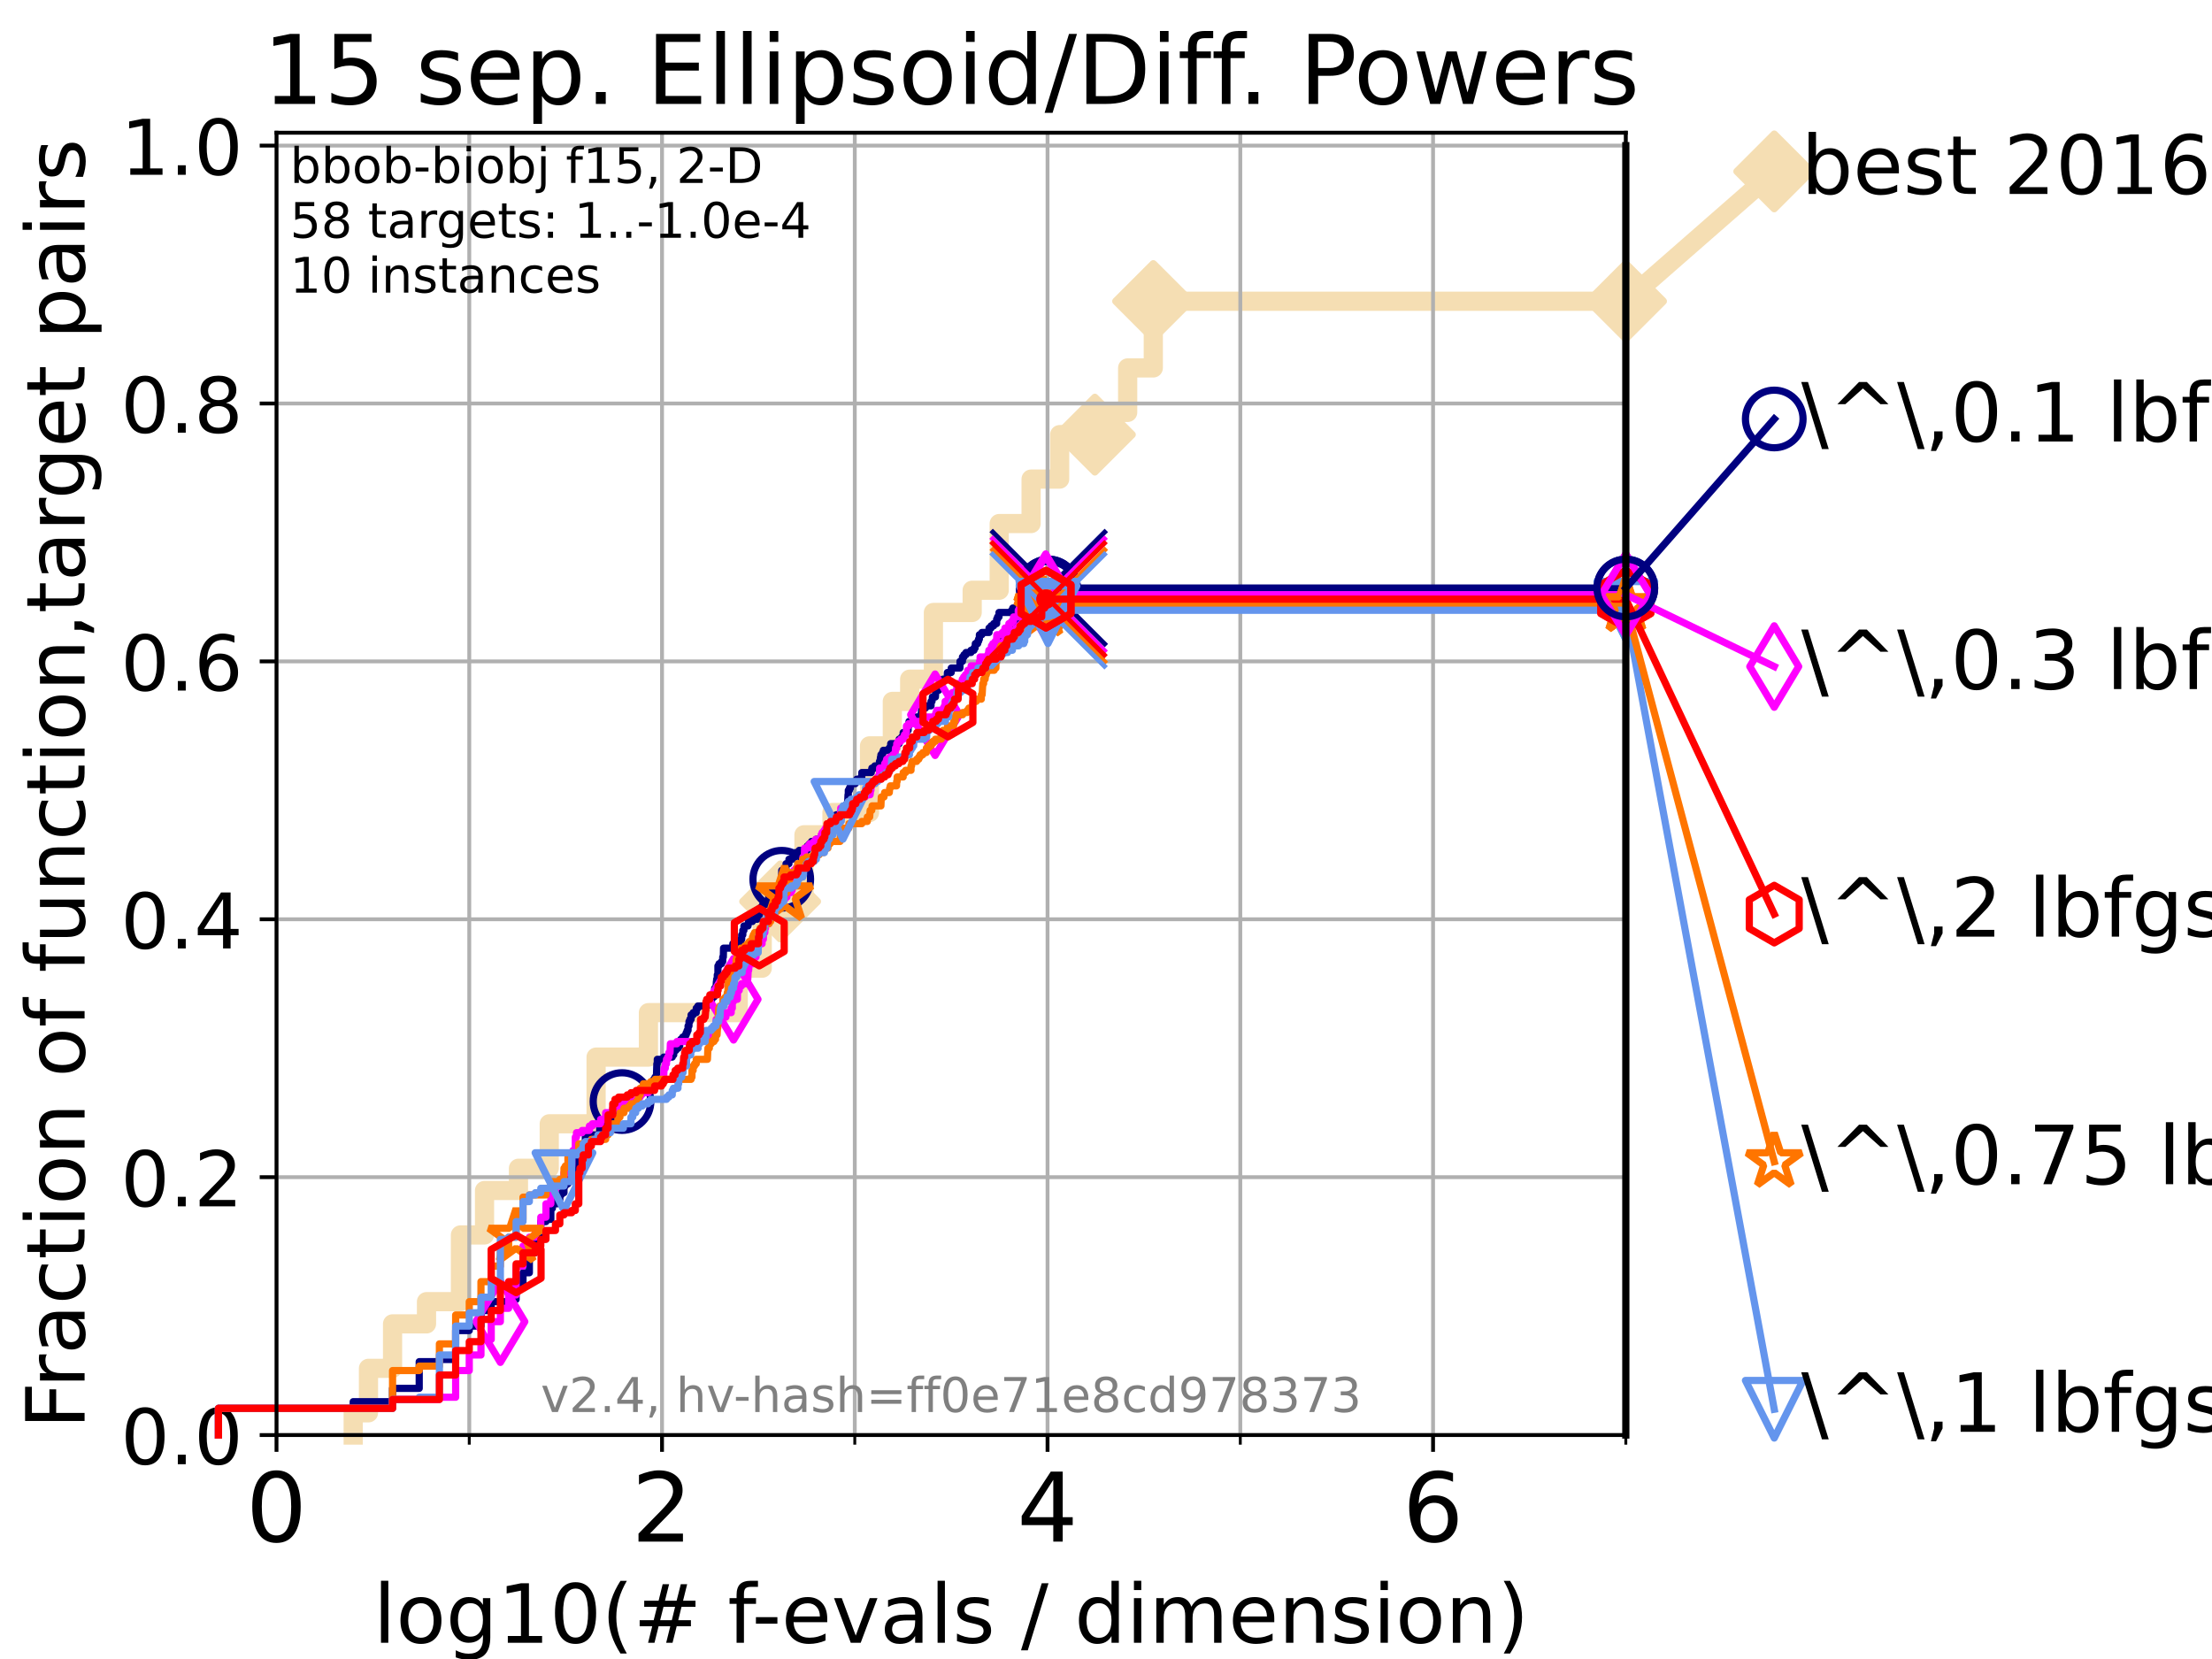 <?xml version="1.0" encoding="utf-8" standalone="no"?>
<!DOCTYPE svg PUBLIC "-//W3C//DTD SVG 1.1//EN"
  "http://www.w3.org/Graphics/SVG/1.1/DTD/svg11.dtd">
<!-- Created with matplotlib (https://matplotlib.org/) -->
<svg height="345.6pt" version="1.1" viewBox="0 0 460.8 345.6" width="460.8pt" xmlns="http://www.w3.org/2000/svg" xmlns:xlink="http://www.w3.org/1999/xlink">
 <defs>
  <style type="text/css">*{stroke-linecap:butt;stroke-linejoin:round;}</style>
 </defs>
 <g id="figure_1">
  <g id="patch_1">
   <path d="M 0 345.6 
L 460.8 345.6 
L 460.8 0 
L 0 0 
z
" style="fill:#ffffff;"/>
  </g>
  <g id="axes_1">
   <g id="patch_2">
    <path d="M 57.6 298.944 
L 338.688 298.944 
L 338.688 27.648 
L 57.6 27.648 
z
" style="fill:#ffffff;"/>
   </g>
   <g id="line2d_1">
    <path d="M 73.579 298.944 
L 73.579 294.313 
L 76.759 294.313 
L 76.759 285.05 
L 81.776 285.05 
L 81.776 275.788 
L 88.847 275.788 
L 88.847 271.157 
L 95.918 271.157 
L 95.918 257.263 
L 100.935 257.263 
L 100.935 248.001 
L 108.006 248.001 
L 108.006 243.37 
L 114.419 243.37 
L 114.419 234.107 
L 124.178 234.107 
L 124.178 220.214 
L 135.077 220.214 
L 135.077 210.951 
L 153.785 210.951 
L 153.785 201.689 
L 158.785 201.689 
L 158.785 192.426 
L 162.517 192.426 
L 162.517 187.795 
L 167.481 187.795 
L 167.481 173.901 
L 173.315 173.901 
L 173.315 169.27 
L 181.137 169.27 
L 181.137 155.377 
L 185.888 155.377 
L 185.888 146.114 
L 189.501 146.114 
L 189.501 141.483 
L 194.446 141.483 
L 194.446 127.589 
L 202.523 127.589 
L 202.523 122.958 
L 208.154 122.958 
L 208.154 109.065 
L 214.797 109.065 
L 214.797 99.802 
L 220.746 99.802 
L 220.746 90.54 
L 228.08 90.54 
L 228.08 85.909 
L 234.913 85.909 
L 234.913 76.646 
L 240.252 76.646 
L 240.252 62.753 
L 338.688 62.753 
" style="fill:none;stroke:#f5deb3;stroke-linecap:square;stroke-width:4;"/>
   </g>
   <g id="line2d_2">
    <defs>
     <path d="M 0 7.778 
L 7.778 0 
L 0 -7.778 
L -7.778 0 
z
" id="m1ecd3e04e1" style="stroke:#f5deb3;stroke-linejoin:miter;stroke-width:1.5;"/>
    </defs>
    <g>
     <use style="fill:#f5deb3;stroke:#f5deb3;stroke-linejoin:miter;stroke-width:1.5;" x="162.517" xlink:href="#m1ecd3e04e1" y="187.795"/>
     <use style="fill:#f5deb3;stroke:#f5deb3;stroke-linejoin:miter;stroke-width:1.5;" x="228.08" xlink:href="#m1ecd3e04e1" y="90.54"/>
     <use style="fill:#f5deb3;stroke:#f5deb3;stroke-linejoin:miter;stroke-width:1.5;" x="240.252" xlink:href="#m1ecd3e04e1" y="62.753"/>
     <use style="fill:#f5deb3;stroke:#f5deb3;stroke-linejoin:miter;stroke-width:1.5;" x="240.252" xlink:href="#m1ecd3e04e1" y="62.753"/>
     <use style="fill:#f5deb3;stroke:#f5deb3;stroke-linejoin:miter;stroke-width:1.5;" x="338.688" xlink:href="#m1ecd3e04e1" y="62.753"/>
    </g>
   </g>
   <g id="line2d_3">
    <path style="fill:none;stroke:#f5deb3;stroke-linecap:square;stroke-width:4;"/>
    <g/>
   </g>
   <g id="line2d_4">
    <path d="M 338.688 62.753 
L 369.608 35.706 
" style="fill:none;stroke:#f5deb3;stroke-linecap:square;stroke-width:4;"/>
    <g>
     <use style="fill:#f5deb3;stroke:#f5deb3;stroke-linejoin:miter;stroke-width:1.5;" x="338.688" xlink:href="#m1ecd3e04e1" y="62.753"/>
     <use style="fill:#f5deb3;stroke:#f5deb3;stroke-linejoin:miter;stroke-width:1.5;" x="369.608" xlink:href="#m1ecd3e04e1" y="35.706"/>
    </g>
   </g>
   <g id="matplotlib.axis_1">
    <g id="xtick_1">
     <g id="line2d_5">
      <path clip-path="url(#p51aea2b916)" d="M 57.6 298.944 
L 57.6 27.648 
" style="fill:none;stroke:#b0b0b0;stroke-linecap:square;stroke-width:0.8;"/>
     </g>
     <g id="line2d_6">
      <defs>
       <path d="M 0 0 
L 0 3.5 
" id="md99e845818" style="stroke:#000000;stroke-width:0.8;"/>
      </defs>
      <g>
       <use style="stroke:#000000;stroke-width:0.8;" x="57.6" xlink:href="#md99e845818" y="298.944"/>
      </g>
     </g>
     <g id="text_1">
      <!-- 0 -->
      <g transform="translate(51.237 321.141)scale(0.2 -0.2)">
       <defs>
        <path d="M 31.781 66.406 
Q 24.172 66.406 20.328 58.906 
Q 16.5 51.422 16.5 36.375 
Q 16.5 21.391 20.328 13.891 
Q 24.172 6.391 31.781 6.391 
Q 39.453 6.391 43.281 13.891 
Q 47.125 21.391 47.125 36.375 
Q 47.125 51.422 43.281 58.906 
Q 39.453 66.406 31.781 66.406 
z
M 31.781 74.219 
Q 44.047 74.219 50.516 64.516 
Q 56.984 54.828 56.984 36.375 
Q 56.984 17.969 50.516 8.266 
Q 44.047 -1.422 31.781 -1.422 
Q 19.531 -1.422 13.062 8.266 
Q 6.594 17.969 6.594 36.375 
Q 6.594 54.828 13.062 64.516 
Q 19.531 74.219 31.781 74.219 
z
" id="DejaVuSans-48"/>
       </defs>
       <use xlink:href="#DejaVuSans-48"/>
      </g>
     </g>
    </g>
    <g id="xtick_2">
     <g id="line2d_7">
      <path clip-path="url(#p51aea2b916)" d="M 137.911 298.944 
L 137.911 27.648 
" style="fill:none;stroke:#b0b0b0;stroke-linecap:square;stroke-width:0.8;"/>
     </g>
     <g id="line2d_8">
      <g>
       <use style="stroke:#000000;stroke-width:0.8;" x="137.911" xlink:href="#md99e845818" y="298.944"/>
      </g>
     </g>
     <g id="text_2">
      <!-- 2 -->
      <g transform="translate(131.548 321.141)scale(0.2 -0.2)">
       <defs>
        <path d="M 19.188 8.297 
L 53.609 8.297 
L 53.609 0 
L 7.328 0 
L 7.328 8.297 
Q 12.938 14.109 22.625 23.891 
Q 32.328 33.688 34.812 36.531 
Q 39.547 41.844 41.422 45.531 
Q 43.312 49.219 43.312 52.781 
Q 43.312 58.594 39.234 62.25 
Q 35.156 65.922 28.609 65.922 
Q 23.969 65.922 18.812 64.312 
Q 13.672 62.703 7.812 59.422 
L 7.812 69.391 
Q 13.766 71.781 18.938 73 
Q 24.125 74.219 28.422 74.219 
Q 39.75 74.219 46.484 68.547 
Q 53.219 62.891 53.219 53.422 
Q 53.219 48.922 51.531 44.891 
Q 49.859 40.875 45.406 35.406 
Q 44.188 33.984 37.641 27.219 
Q 31.109 20.453 19.188 8.297 
z
" id="DejaVuSans-50"/>
       </defs>
       <use xlink:href="#DejaVuSans-50"/>
      </g>
     </g>
    </g>
    <g id="xtick_3">
     <g id="line2d_9">
      <path clip-path="url(#p51aea2b916)" d="M 218.222 298.944 
L 218.222 27.648 
" style="fill:none;stroke:#b0b0b0;stroke-linecap:square;stroke-width:0.8;"/>
     </g>
     <g id="line2d_10">
      <g>
       <use style="stroke:#000000;stroke-width:0.8;" x="218.222" xlink:href="#md99e845818" y="298.944"/>
      </g>
     </g>
     <g id="text_3">
      <!-- 4 -->
      <g transform="translate(211.859 321.141)scale(0.2 -0.2)">
       <defs>
        <path d="M 37.797 64.312 
L 12.891 25.391 
L 37.797 25.391 
z
M 35.203 72.906 
L 47.609 72.906 
L 47.609 25.391 
L 58.016 25.391 
L 58.016 17.188 
L 47.609 17.188 
L 47.609 0 
L 37.797 0 
L 37.797 17.188 
L 4.891 17.188 
L 4.891 26.703 
z
" id="DejaVuSans-52"/>
       </defs>
       <use xlink:href="#DejaVuSans-52"/>
      </g>
     </g>
    </g>
    <g id="xtick_4">
     <g id="line2d_11">
      <path clip-path="url(#p51aea2b916)" d="M 298.533 298.944 
L 298.533 27.648 
" style="fill:none;stroke:#b0b0b0;stroke-linecap:square;stroke-width:0.8;"/>
     </g>
     <g id="line2d_12">
      <g>
       <use style="stroke:#000000;stroke-width:0.8;" x="298.533" xlink:href="#md99e845818" y="298.944"/>
      </g>
     </g>
     <g id="text_4">
      <!-- 6 -->
      <g transform="translate(292.17 321.141)scale(0.2 -0.2)">
       <defs>
        <path d="M 33.016 40.375 
Q 26.375 40.375 22.484 35.828 
Q 18.609 31.297 18.609 23.391 
Q 18.609 15.531 22.484 10.953 
Q 26.375 6.391 33.016 6.391 
Q 39.656 6.391 43.531 10.953 
Q 47.406 15.531 47.406 23.391 
Q 47.406 31.297 43.531 35.828 
Q 39.656 40.375 33.016 40.375 
z
M 52.594 71.297 
L 52.594 62.312 
Q 48.875 64.062 45.094 64.984 
Q 41.312 65.922 37.594 65.922 
Q 27.828 65.922 22.672 59.328 
Q 17.531 52.734 16.797 39.406 
Q 19.672 43.656 24.016 45.922 
Q 28.375 48.188 33.594 48.188 
Q 44.578 48.188 50.953 41.516 
Q 57.328 34.859 57.328 23.391 
Q 57.328 12.156 50.688 5.359 
Q 44.047 -1.422 33.016 -1.422 
Q 20.359 -1.422 13.672 8.266 
Q 6.984 17.969 6.984 36.375 
Q 6.984 53.656 15.188 63.938 
Q 23.391 74.219 37.203 74.219 
Q 40.922 74.219 44.703 73.484 
Q 48.484 72.75 52.594 71.297 
z
" id="DejaVuSans-54"/>
       </defs>
       <use xlink:href="#DejaVuSans-54"/>
      </g>
     </g>
    </g>
    <g id="xtick_5">
     <g id="line2d_13">
      <path clip-path="url(#p51aea2b916)" d="M 97.755 298.944 
L 97.755 27.648 
" style="fill:none;stroke:#b0b0b0;stroke-linecap:square;stroke-width:0.8;"/>
     </g>
     <g id="line2d_14">
      <defs>
       <path d="M 0 0 
L 0 2 
" id="m0301d6b17a" style="stroke:#000000;stroke-width:0.6;"/>
      </defs>
      <g>
       <use style="stroke:#000000;stroke-width:0.6;" x="97.755" xlink:href="#m0301d6b17a" y="298.944"/>
      </g>
     </g>
    </g>
    <g id="xtick_6">
     <g id="line2d_15">
      <path clip-path="url(#p51aea2b916)" d="M 178.066 298.944 
L 178.066 27.648 
" style="fill:none;stroke:#b0b0b0;stroke-linecap:square;stroke-width:0.8;"/>
     </g>
     <g id="line2d_16">
      <g>
       <use style="stroke:#000000;stroke-width:0.6;" x="178.066" xlink:href="#m0301d6b17a" y="298.944"/>
      </g>
     </g>
    </g>
    <g id="xtick_7">
     <g id="line2d_17">
      <path clip-path="url(#p51aea2b916)" d="M 258.377 298.944 
L 258.377 27.648 
" style="fill:none;stroke:#b0b0b0;stroke-linecap:square;stroke-width:0.8;"/>
     </g>
     <g id="line2d_18">
      <g>
       <use style="stroke:#000000;stroke-width:0.6;" x="258.377" xlink:href="#m0301d6b17a" y="298.944"/>
      </g>
     </g>
    </g>
    <g id="xtick_8">
     <g id="line2d_19">
      <path clip-path="url(#p51aea2b916)" d="M 338.688 298.944 
L 338.688 27.648 
" style="fill:none;stroke:#b0b0b0;stroke-linecap:square;stroke-width:0.8;"/>
     </g>
     <g id="line2d_20">
      <g>
       <use style="stroke:#000000;stroke-width:0.6;" x="338.688" xlink:href="#m0301d6b17a" y="298.944"/>
      </g>
     </g>
    </g>
    <g id="text_5">
     <!-- log10(# f-evals / dimension) -->
     <g transform="translate(77.764 342.218)scale(0.17 -0.17)">
      <defs>
       <path d="M 9.422 75.984 
L 18.406 75.984 
L 18.406 0 
L 9.422 0 
z
" id="DejaVuSans-108"/>
       <path d="M 30.609 48.391 
Q 23.391 48.391 19.188 42.75 
Q 14.984 37.109 14.984 27.297 
Q 14.984 17.484 19.156 11.844 
Q 23.344 6.203 30.609 6.203 
Q 37.797 6.203 41.984 11.859 
Q 46.188 17.531 46.188 27.297 
Q 46.188 37.016 41.984 42.703 
Q 37.797 48.391 30.609 48.391 
z
M 30.609 56 
Q 42.328 56 49.016 48.375 
Q 55.719 40.766 55.719 27.297 
Q 55.719 13.875 49.016 6.219 
Q 42.328 -1.422 30.609 -1.422 
Q 18.844 -1.422 12.172 6.219 
Q 5.516 13.875 5.516 27.297 
Q 5.516 40.766 12.172 48.375 
Q 18.844 56 30.609 56 
z
" id="DejaVuSans-111"/>
       <path d="M 45.406 27.984 
Q 45.406 37.75 41.375 43.109 
Q 37.359 48.484 30.078 48.484 
Q 22.859 48.484 18.828 43.109 
Q 14.797 37.75 14.797 27.984 
Q 14.797 18.266 18.828 12.891 
Q 22.859 7.516 30.078 7.516 
Q 37.359 7.516 41.375 12.891 
Q 45.406 18.266 45.406 27.984 
z
M 54.391 6.781 
Q 54.391 -7.172 48.188 -13.984 
Q 42 -20.797 29.203 -20.797 
Q 24.469 -20.797 20.266 -20.094 
Q 16.062 -19.391 12.109 -17.922 
L 12.109 -9.188 
Q 16.062 -11.328 19.922 -12.344 
Q 23.781 -13.375 27.781 -13.375 
Q 36.625 -13.375 41.016 -8.766 
Q 45.406 -4.156 45.406 5.172 
L 45.406 9.625 
Q 42.625 4.781 38.281 2.391 
Q 33.938 0 27.875 0 
Q 17.828 0 11.672 7.656 
Q 5.516 15.328 5.516 27.984 
Q 5.516 40.672 11.672 48.328 
Q 17.828 56 27.875 56 
Q 33.938 56 38.281 53.609 
Q 42.625 51.219 45.406 46.391 
L 45.406 54.688 
L 54.391 54.688 
z
" id="DejaVuSans-103"/>
       <path d="M 12.406 8.297 
L 28.516 8.297 
L 28.516 63.922 
L 10.984 60.406 
L 10.984 69.391 
L 28.422 72.906 
L 38.281 72.906 
L 38.281 8.297 
L 54.391 8.297 
L 54.391 0 
L 12.406 0 
z
" id="DejaVuSans-49"/>
       <path d="M 31 75.875 
Q 24.469 64.656 21.281 53.656 
Q 18.109 42.672 18.109 31.391 
Q 18.109 20.125 21.312 9.062 
Q 24.516 -2 31 -13.188 
L 23.188 -13.188 
Q 15.875 -1.703 12.234 9.375 
Q 8.594 20.453 8.594 31.391 
Q 8.594 42.281 12.203 53.312 
Q 15.828 64.359 23.188 75.875 
z
" id="DejaVuSans-40"/>
       <path d="M 51.125 44 
L 36.922 44 
L 32.812 27.688 
L 47.125 27.688 
z
M 43.797 71.781 
L 38.719 51.516 
L 52.984 51.516 
L 58.109 71.781 
L 65.922 71.781 
L 60.891 51.516 
L 76.125 51.516 
L 76.125 44 
L 58.984 44 
L 54.984 27.688 
L 70.516 27.688 
L 70.516 20.219 
L 53.078 20.219 
L 48 0 
L 40.188 0 
L 45.219 20.219 
L 30.906 20.219 
L 25.875 0 
L 18.016 0 
L 23.094 20.219 
L 7.719 20.219 
L 7.719 27.688 
L 24.906 27.688 
L 29 44 
L 13.281 44 
L 13.281 51.516 
L 30.906 51.516 
L 35.891 71.781 
z
" id="DejaVuSans-35"/>
       <path id="DejaVuSans-32"/>
       <path d="M 37.109 75.984 
L 37.109 68.5 
L 28.516 68.5 
Q 23.688 68.5 21.797 66.547 
Q 19.922 64.594 19.922 59.516 
L 19.922 54.688 
L 34.719 54.688 
L 34.719 47.703 
L 19.922 47.703 
L 19.922 0 
L 10.891 0 
L 10.891 47.703 
L 2.297 47.703 
L 2.297 54.688 
L 10.891 54.688 
L 10.891 58.5 
Q 10.891 67.625 15.141 71.797 
Q 19.391 75.984 28.609 75.984 
z
" id="DejaVuSans-102"/>
       <path d="M 4.891 31.391 
L 31.203 31.391 
L 31.203 23.391 
L 4.891 23.391 
z
" id="DejaVuSans-45"/>
       <path d="M 56.203 29.594 
L 56.203 25.203 
L 14.891 25.203 
Q 15.484 15.922 20.484 11.062 
Q 25.484 6.203 34.422 6.203 
Q 39.594 6.203 44.453 7.469 
Q 49.312 8.734 54.109 11.281 
L 54.109 2.781 
Q 49.266 0.734 44.188 -0.344 
Q 39.109 -1.422 33.891 -1.422 
Q 20.797 -1.422 13.156 6.188 
Q 5.516 13.812 5.516 26.812 
Q 5.516 40.234 12.766 48.109 
Q 20.016 56 32.328 56 
Q 43.359 56 49.781 48.891 
Q 56.203 41.797 56.203 29.594 
z
M 47.219 32.234 
Q 47.125 39.594 43.094 43.984 
Q 39.062 48.391 32.422 48.391 
Q 24.906 48.391 20.391 44.141 
Q 15.875 39.891 15.188 32.172 
z
" id="DejaVuSans-101"/>
       <path d="M 2.984 54.688 
L 12.5 54.688 
L 29.594 8.797 
L 46.688 54.688 
L 56.203 54.688 
L 35.688 0 
L 23.484 0 
z
" id="DejaVuSans-118"/>
       <path d="M 34.281 27.484 
Q 23.391 27.484 19.188 25 
Q 14.984 22.516 14.984 16.5 
Q 14.984 11.719 18.141 8.906 
Q 21.297 6.109 26.703 6.109 
Q 34.188 6.109 38.703 11.406 
Q 43.219 16.703 43.219 25.484 
L 43.219 27.484 
z
M 52.203 31.203 
L 52.203 0 
L 43.219 0 
L 43.219 8.297 
Q 40.141 3.328 35.547 0.953 
Q 30.953 -1.422 24.312 -1.422 
Q 15.922 -1.422 10.953 3.297 
Q 6 8.016 6 15.922 
Q 6 25.141 12.172 29.828 
Q 18.359 34.516 30.609 34.516 
L 43.219 34.516 
L 43.219 35.406 
Q 43.219 41.609 39.141 45 
Q 35.062 48.391 27.688 48.391 
Q 23 48.391 18.547 47.266 
Q 14.109 46.141 10.016 43.891 
L 10.016 52.203 
Q 14.938 54.109 19.578 55.047 
Q 24.219 56 28.609 56 
Q 40.484 56 46.344 49.844 
Q 52.203 43.703 52.203 31.203 
z
" id="DejaVuSans-97"/>
       <path d="M 44.281 53.078 
L 44.281 44.578 
Q 40.484 46.531 36.375 47.5 
Q 32.281 48.484 27.875 48.484 
Q 21.188 48.484 17.844 46.438 
Q 14.5 44.391 14.5 40.281 
Q 14.5 37.156 16.891 35.375 
Q 19.281 33.594 26.516 31.984 
L 29.594 31.297 
Q 39.156 29.25 43.188 25.516 
Q 47.219 21.781 47.219 15.094 
Q 47.219 7.469 41.188 3.016 
Q 35.156 -1.422 24.609 -1.422 
Q 20.219 -1.422 15.453 -0.562 
Q 10.688 0.297 5.422 2 
L 5.422 11.281 
Q 10.406 8.688 15.234 7.391 
Q 20.062 6.109 24.812 6.109 
Q 31.156 6.109 34.562 8.281 
Q 37.984 10.453 37.984 14.406 
Q 37.984 18.062 35.516 20.016 
Q 33.062 21.969 24.703 23.781 
L 21.578 24.516 
Q 13.234 26.266 9.516 29.906 
Q 5.812 33.547 5.812 39.891 
Q 5.812 47.609 11.281 51.797 
Q 16.75 56 26.812 56 
Q 31.781 56 36.172 55.266 
Q 40.578 54.547 44.281 53.078 
z
" id="DejaVuSans-115"/>
       <path d="M 25.391 72.906 
L 33.688 72.906 
L 8.297 -9.281 
L 0 -9.281 
z
" id="DejaVuSans-47"/>
       <path d="M 45.406 46.391 
L 45.406 75.984 
L 54.391 75.984 
L 54.391 0 
L 45.406 0 
L 45.406 8.203 
Q 42.578 3.328 38.25 0.953 
Q 33.938 -1.422 27.875 -1.422 
Q 17.969 -1.422 11.734 6.484 
Q 5.516 14.406 5.516 27.297 
Q 5.516 40.188 11.734 48.094 
Q 17.969 56 27.875 56 
Q 33.938 56 38.25 53.625 
Q 42.578 51.266 45.406 46.391 
z
M 14.797 27.297 
Q 14.797 17.391 18.875 11.75 
Q 22.953 6.109 30.078 6.109 
Q 37.203 6.109 41.297 11.75 
Q 45.406 17.391 45.406 27.297 
Q 45.406 37.203 41.297 42.844 
Q 37.203 48.484 30.078 48.484 
Q 22.953 48.484 18.875 42.844 
Q 14.797 37.203 14.797 27.297 
z
" id="DejaVuSans-100"/>
       <path d="M 9.422 54.688 
L 18.406 54.688 
L 18.406 0 
L 9.422 0 
z
M 9.422 75.984 
L 18.406 75.984 
L 18.406 64.594 
L 9.422 64.594 
z
" id="DejaVuSans-105"/>
       <path d="M 52 44.188 
Q 55.375 50.25 60.062 53.125 
Q 64.75 56 71.094 56 
Q 79.641 56 84.281 50.016 
Q 88.922 44.047 88.922 33.016 
L 88.922 0 
L 79.891 0 
L 79.891 32.719 
Q 79.891 40.578 77.094 44.375 
Q 74.312 48.188 68.609 48.188 
Q 61.625 48.188 57.562 43.547 
Q 53.516 38.922 53.516 30.906 
L 53.516 0 
L 44.484 0 
L 44.484 32.719 
Q 44.484 40.625 41.703 44.406 
Q 38.922 48.188 33.109 48.188 
Q 26.219 48.188 22.156 43.531 
Q 18.109 38.875 18.109 30.906 
L 18.109 0 
L 9.078 0 
L 9.078 54.688 
L 18.109 54.688 
L 18.109 46.188 
Q 21.188 51.219 25.484 53.609 
Q 29.781 56 35.688 56 
Q 41.656 56 45.828 52.969 
Q 50 49.953 52 44.188 
z
" id="DejaVuSans-109"/>
       <path d="M 54.891 33.016 
L 54.891 0 
L 45.906 0 
L 45.906 32.719 
Q 45.906 40.484 42.875 44.328 
Q 39.844 48.188 33.797 48.188 
Q 26.516 48.188 22.312 43.547 
Q 18.109 38.922 18.109 30.906 
L 18.109 0 
L 9.078 0 
L 9.078 54.688 
L 18.109 54.688 
L 18.109 46.188 
Q 21.344 51.125 25.703 53.562 
Q 30.078 56 35.797 56 
Q 45.219 56 50.047 50.172 
Q 54.891 44.344 54.891 33.016 
z
" id="DejaVuSans-110"/>
       <path d="M 8.016 75.875 
L 15.828 75.875 
Q 23.141 64.359 26.781 53.312 
Q 30.422 42.281 30.422 31.391 
Q 30.422 20.453 26.781 9.375 
Q 23.141 -1.703 15.828 -13.188 
L 8.016 -13.188 
Q 14.5 -2 17.703 9.062 
Q 20.906 20.125 20.906 31.391 
Q 20.906 42.672 17.703 53.656 
Q 14.5 64.656 8.016 75.875 
z
" id="DejaVuSans-41"/>
      </defs>
      <use xlink:href="#DejaVuSans-108"/>
      <use x="27.783" xlink:href="#DejaVuSans-111"/>
      <use x="88.965" xlink:href="#DejaVuSans-103"/>
      <use x="152.441" xlink:href="#DejaVuSans-49"/>
      <use x="216.064" xlink:href="#DejaVuSans-48"/>
      <use x="279.688" xlink:href="#DejaVuSans-40"/>
      <use x="318.701" xlink:href="#DejaVuSans-35"/>
      <use x="402.49" xlink:href="#DejaVuSans-32"/>
      <use x="434.277" xlink:href="#DejaVuSans-102"/>
      <use x="463.982" xlink:href="#DejaVuSans-45"/>
      <use x="500.066" xlink:href="#DejaVuSans-101"/>
      <use x="561.59" xlink:href="#DejaVuSans-118"/>
      <use x="620.77" xlink:href="#DejaVuSans-97"/>
      <use x="682.049" xlink:href="#DejaVuSans-108"/>
      <use x="709.832" xlink:href="#DejaVuSans-115"/>
      <use x="761.932" xlink:href="#DejaVuSans-32"/>
      <use x="793.719" xlink:href="#DejaVuSans-47"/>
      <use x="827.41" xlink:href="#DejaVuSans-32"/>
      <use x="859.197" xlink:href="#DejaVuSans-100"/>
      <use x="922.674" xlink:href="#DejaVuSans-105"/>
      <use x="950.457" xlink:href="#DejaVuSans-109"/>
      <use x="1047.869" xlink:href="#DejaVuSans-101"/>
      <use x="1109.393" xlink:href="#DejaVuSans-110"/>
      <use x="1172.771" xlink:href="#DejaVuSans-115"/>
      <use x="1224.871" xlink:href="#DejaVuSans-105"/>
      <use x="1252.654" xlink:href="#DejaVuSans-111"/>
      <use x="1313.836" xlink:href="#DejaVuSans-110"/>
      <use x="1377.215" xlink:href="#DejaVuSans-41"/>
     </g>
    </g>
   </g>
   <g id="matplotlib.axis_2">
    <g id="ytick_1">
     <g id="line2d_21">
      <path clip-path="url(#p51aea2b916)" d="M 57.6 298.944 
L 338.688 298.944 
" style="fill:none;stroke:#b0b0b0;stroke-linecap:square;stroke-width:0.8;"/>
     </g>
     <g id="line2d_22">
      <defs>
       <path d="M 0 0 
L -3.5 0 
" id="m8b02359af1" style="stroke:#000000;stroke-width:0.8;"/>
      </defs>
      <g>
       <use style="stroke:#000000;stroke-width:0.8;" x="57.6" xlink:href="#m8b02359af1" y="298.944"/>
      </g>
     </g>
     <g id="text_6">
      <!-- 0.0 -->
      <g transform="translate(25.155 305.023)scale(0.16 -0.16)">
       <defs>
        <path d="M 10.688 12.406 
L 21 12.406 
L 21 0 
L 10.688 0 
z
" id="DejaVuSans-46"/>
       </defs>
       <use xlink:href="#DejaVuSans-48"/>
       <use x="63.623" xlink:href="#DejaVuSans-46"/>
       <use x="95.41" xlink:href="#DejaVuSans-48"/>
      </g>
     </g>
    </g>
    <g id="ytick_2">
     <g id="line2d_23">
      <path clip-path="url(#p51aea2b916)" d="M 57.6 245.222 
L 338.688 245.222 
" style="fill:none;stroke:#b0b0b0;stroke-linecap:square;stroke-width:0.8;"/>
     </g>
     <g id="line2d_24">
      <g>
       <use style="stroke:#000000;stroke-width:0.8;" x="57.6" xlink:href="#m8b02359af1" y="245.222"/>
      </g>
     </g>
     <g id="text_7">
      <!-- 0.2 -->
      <g transform="translate(25.155 251.301)scale(0.16 -0.16)">
       <use xlink:href="#DejaVuSans-48"/>
       <use x="63.623" xlink:href="#DejaVuSans-46"/>
       <use x="95.41" xlink:href="#DejaVuSans-50"/>
      </g>
     </g>
    </g>
    <g id="ytick_3">
     <g id="line2d_25">
      <path clip-path="url(#p51aea2b916)" d="M 57.6 191.5 
L 338.688 191.5 
" style="fill:none;stroke:#b0b0b0;stroke-linecap:square;stroke-width:0.8;"/>
     </g>
     <g id="line2d_26">
      <g>
       <use style="stroke:#000000;stroke-width:0.8;" x="57.6" xlink:href="#m8b02359af1" y="191.5"/>
      </g>
     </g>
     <g id="text_8">
      <!-- 0.4 -->
      <g transform="translate(25.155 197.579)scale(0.16 -0.16)">
       <use xlink:href="#DejaVuSans-48"/>
       <use x="63.623" xlink:href="#DejaVuSans-46"/>
       <use x="95.41" xlink:href="#DejaVuSans-52"/>
      </g>
     </g>
    </g>
    <g id="ytick_4">
     <g id="line2d_27">
      <path clip-path="url(#p51aea2b916)" d="M 57.6 137.778 
L 338.688 137.778 
" style="fill:none;stroke:#b0b0b0;stroke-linecap:square;stroke-width:0.8;"/>
     </g>
     <g id="line2d_28">
      <g>
       <use style="stroke:#000000;stroke-width:0.8;" x="57.6" xlink:href="#m8b02359af1" y="137.778"/>
      </g>
     </g>
     <g id="text_9">
      <!-- 0.6 -->
      <g transform="translate(25.155 143.857)scale(0.16 -0.16)">
       <use xlink:href="#DejaVuSans-48"/>
       <use x="63.623" xlink:href="#DejaVuSans-46"/>
       <use x="95.41" xlink:href="#DejaVuSans-54"/>
      </g>
     </g>
    </g>
    <g id="ytick_5">
     <g id="line2d_29">
      <path clip-path="url(#p51aea2b916)" d="M 57.6 84.056 
L 338.688 84.056 
" style="fill:none;stroke:#b0b0b0;stroke-linecap:square;stroke-width:0.8;"/>
     </g>
     <g id="line2d_30">
      <g>
       <use style="stroke:#000000;stroke-width:0.8;" x="57.6" xlink:href="#m8b02359af1" y="84.056"/>
      </g>
     </g>
     <g id="text_10">
      <!-- 0.8 -->
      <g transform="translate(25.155 90.135)scale(0.16 -0.16)">
       <defs>
        <path d="M 31.781 34.625 
Q 24.75 34.625 20.719 30.859 
Q 16.703 27.094 16.703 20.516 
Q 16.703 13.922 20.719 10.156 
Q 24.75 6.391 31.781 6.391 
Q 38.812 6.391 42.859 10.172 
Q 46.922 13.969 46.922 20.516 
Q 46.922 27.094 42.891 30.859 
Q 38.875 34.625 31.781 34.625 
z
M 21.922 38.812 
Q 15.578 40.375 12.031 44.719 
Q 8.5 49.078 8.5 55.328 
Q 8.5 64.062 14.719 69.141 
Q 20.953 74.219 31.781 74.219 
Q 42.672 74.219 48.875 69.141 
Q 55.078 64.062 55.078 55.328 
Q 55.078 49.078 51.531 44.719 
Q 48 40.375 41.703 38.812 
Q 48.828 37.156 52.797 32.312 
Q 56.781 27.484 56.781 20.516 
Q 56.781 9.906 50.312 4.234 
Q 43.844 -1.422 31.781 -1.422 
Q 19.734 -1.422 13.25 4.234 
Q 6.781 9.906 6.781 20.516 
Q 6.781 27.484 10.781 32.312 
Q 14.797 37.156 21.922 38.812 
z
M 18.312 54.391 
Q 18.312 48.734 21.844 45.562 
Q 25.391 42.391 31.781 42.391 
Q 38.141 42.391 41.719 45.562 
Q 45.312 48.734 45.312 54.391 
Q 45.312 60.062 41.719 63.234 
Q 38.141 66.406 31.781 66.406 
Q 25.391 66.406 21.844 63.234 
Q 18.312 60.062 18.312 54.391 
z
" id="DejaVuSans-56"/>
       </defs>
       <use xlink:href="#DejaVuSans-48"/>
       <use x="63.623" xlink:href="#DejaVuSans-46"/>
       <use x="95.41" xlink:href="#DejaVuSans-56"/>
      </g>
     </g>
    </g>
    <g id="ytick_6">
     <g id="line2d_31">
      <path clip-path="url(#p51aea2b916)" d="M 57.6 30.334 
L 338.688 30.334 
" style="fill:none;stroke:#b0b0b0;stroke-linecap:square;stroke-width:0.8;"/>
     </g>
     <g id="line2d_32">
      <g>
       <use style="stroke:#000000;stroke-width:0.8;" x="57.6" xlink:href="#m8b02359af1" y="30.334"/>
      </g>
     </g>
     <g id="text_11">
      <!-- 1.0 -->
      <g transform="translate(25.155 36.413)scale(0.16 -0.16)">
       <use xlink:href="#DejaVuSans-49"/>
       <use x="63.623" xlink:href="#DejaVuSans-46"/>
       <use x="95.41" xlink:href="#DejaVuSans-48"/>
      </g>
     </g>
    </g>
    <g id="text_12">
     <!-- Fraction of function,target pairs -->
     <g transform="translate(17.62 297.681)rotate(-90)scale(0.17 -0.17)">
      <defs>
       <path d="M 9.812 72.906 
L 51.703 72.906 
L 51.703 64.594 
L 19.672 64.594 
L 19.672 43.109 
L 48.578 43.109 
L 48.578 34.812 
L 19.672 34.812 
L 19.672 0 
L 9.812 0 
z
" id="DejaVuSans-70"/>
       <path d="M 41.109 46.297 
Q 39.594 47.172 37.812 47.578 
Q 36.031 48 33.891 48 
Q 26.266 48 22.188 43.047 
Q 18.109 38.094 18.109 28.812 
L 18.109 0 
L 9.078 0 
L 9.078 54.688 
L 18.109 54.688 
L 18.109 46.188 
Q 20.953 51.172 25.484 53.578 
Q 30.031 56 36.531 56 
Q 37.453 56 38.578 55.875 
Q 39.703 55.766 41.062 55.516 
z
" id="DejaVuSans-114"/>
       <path d="M 48.781 52.594 
L 48.781 44.188 
Q 44.969 46.297 41.141 47.344 
Q 37.312 48.391 33.406 48.391 
Q 24.656 48.391 19.812 42.844 
Q 14.984 37.312 14.984 27.297 
Q 14.984 17.281 19.812 11.734 
Q 24.656 6.203 33.406 6.203 
Q 37.312 6.203 41.141 7.25 
Q 44.969 8.297 48.781 10.406 
L 48.781 2.094 
Q 45.016 0.344 40.984 -0.531 
Q 36.969 -1.422 32.422 -1.422 
Q 20.062 -1.422 12.781 6.344 
Q 5.516 14.109 5.516 27.297 
Q 5.516 40.672 12.859 48.328 
Q 20.219 56 33.016 56 
Q 37.156 56 41.109 55.141 
Q 45.062 54.297 48.781 52.594 
z
" id="DejaVuSans-99"/>
       <path d="M 18.312 70.219 
L 18.312 54.688 
L 36.812 54.688 
L 36.812 47.703 
L 18.312 47.703 
L 18.312 18.016 
Q 18.312 11.328 20.141 9.422 
Q 21.969 7.516 27.594 7.516 
L 36.812 7.516 
L 36.812 0 
L 27.594 0 
Q 17.188 0 13.234 3.875 
Q 9.281 7.766 9.281 18.016 
L 9.281 47.703 
L 2.688 47.703 
L 2.688 54.688 
L 9.281 54.688 
L 9.281 70.219 
z
" id="DejaVuSans-116"/>
       <path d="M 8.5 21.578 
L 8.5 54.688 
L 17.484 54.688 
L 17.484 21.922 
Q 17.484 14.156 20.5 10.266 
Q 23.531 6.391 29.594 6.391 
Q 36.859 6.391 41.078 11.031 
Q 45.312 15.672 45.312 23.688 
L 45.312 54.688 
L 54.297 54.688 
L 54.297 0 
L 45.312 0 
L 45.312 8.406 
Q 42.047 3.422 37.719 1 
Q 33.406 -1.422 27.688 -1.422 
Q 18.266 -1.422 13.375 4.438 
Q 8.5 10.297 8.5 21.578 
z
M 31.109 56 
z
" id="DejaVuSans-117"/>
       <path d="M 11.719 12.406 
L 22.016 12.406 
L 22.016 4 
L 14.016 -11.625 
L 7.719 -11.625 
L 11.719 4 
z
" id="DejaVuSans-44"/>
       <path d="M 18.109 8.203 
L 18.109 -20.797 
L 9.078 -20.797 
L 9.078 54.688 
L 18.109 54.688 
L 18.109 46.391 
Q 20.953 51.266 25.266 53.625 
Q 29.594 56 35.594 56 
Q 45.562 56 51.781 48.094 
Q 58.016 40.188 58.016 27.297 
Q 58.016 14.406 51.781 6.484 
Q 45.562 -1.422 35.594 -1.422 
Q 29.594 -1.422 25.266 0.953 
Q 20.953 3.328 18.109 8.203 
z
M 48.688 27.297 
Q 48.688 37.203 44.609 42.844 
Q 40.531 48.484 33.406 48.484 
Q 26.266 48.484 22.188 42.844 
Q 18.109 37.203 18.109 27.297 
Q 18.109 17.391 22.188 11.75 
Q 26.266 6.109 33.406 6.109 
Q 40.531 6.109 44.609 11.75 
Q 48.688 17.391 48.688 27.297 
z
" id="DejaVuSans-112"/>
      </defs>
      <use xlink:href="#DejaVuSans-70"/>
      <use x="50.27" xlink:href="#DejaVuSans-114"/>
      <use x="91.383" xlink:href="#DejaVuSans-97"/>
      <use x="152.662" xlink:href="#DejaVuSans-99"/>
      <use x="207.643" xlink:href="#DejaVuSans-116"/>
      <use x="246.852" xlink:href="#DejaVuSans-105"/>
      <use x="274.635" xlink:href="#DejaVuSans-111"/>
      <use x="335.816" xlink:href="#DejaVuSans-110"/>
      <use x="399.195" xlink:href="#DejaVuSans-32"/>
      <use x="430.982" xlink:href="#DejaVuSans-111"/>
      <use x="492.164" xlink:href="#DejaVuSans-102"/>
      <use x="527.369" xlink:href="#DejaVuSans-32"/>
      <use x="559.156" xlink:href="#DejaVuSans-102"/>
      <use x="594.361" xlink:href="#DejaVuSans-117"/>
      <use x="657.74" xlink:href="#DejaVuSans-110"/>
      <use x="721.119" xlink:href="#DejaVuSans-99"/>
      <use x="776.1" xlink:href="#DejaVuSans-116"/>
      <use x="815.309" xlink:href="#DejaVuSans-105"/>
      <use x="843.092" xlink:href="#DejaVuSans-111"/>
      <use x="904.273" xlink:href="#DejaVuSans-110"/>
      <use x="967.652" xlink:href="#DejaVuSans-44"/>
      <use x="999.439" xlink:href="#DejaVuSans-116"/>
      <use x="1038.648" xlink:href="#DejaVuSans-97"/>
      <use x="1099.928" xlink:href="#DejaVuSans-114"/>
      <use x="1139.291" xlink:href="#DejaVuSans-103"/>
      <use x="1202.768" xlink:href="#DejaVuSans-101"/>
      <use x="1264.291" xlink:href="#DejaVuSans-116"/>
      <use x="1303.5" xlink:href="#DejaVuSans-32"/>
      <use x="1335.287" xlink:href="#DejaVuSans-112"/>
      <use x="1398.764" xlink:href="#DejaVuSans-97"/>
      <use x="1460.043" xlink:href="#DejaVuSans-105"/>
      <use x="1487.826" xlink:href="#DejaVuSans-114"/>
      <use x="1528.939" xlink:href="#DejaVuSans-115"/>
     </g>
    </g>
   </g>
   <g id="line2d_33">
    <defs>
     <path d="M 0 1.5 
C 0.398 1.5 0.779 1.342 1.061 1.061 
C 1.342 0.779 1.5 0.398 1.5 0 
C 1.5 -0.398 1.342 -0.779 1.061 -1.061 
C 0.779 -1.342 0.398 -1.5 0 -1.5 
C -0.398 -1.5 -0.779 -1.342 -1.061 -1.061 
C -1.342 -0.779 -1.5 -0.398 -1.5 0 
C -1.5 0.398 -1.342 0.779 -1.061 1.061 
C -0.779 1.342 -0.398 1.5 0 1.5 
z
" id="m688dbd5446" style="stroke:#f5deb3;"/>
    </defs>
    <g>
     <use style="fill:#f5deb3;stroke:#f5deb3;" x="240.252" xlink:href="#m688dbd5446" y="62.753"/>
     <use style="fill:#f5deb3;stroke:#f5deb3;" x="240.252" xlink:href="#m688dbd5446" y="62.753"/>
    </g>
   </g>
   <g id="line2d_34">
    <defs>
     <path d="M 0 1.5 
C 0.398 1.5 0.779 1.342 1.061 1.061 
C 1.342 0.779 1.5 0.398 1.5 0 
C 1.5 -0.398 1.342 -0.779 1.061 -1.061 
C 0.779 -1.342 0.398 -1.5 0 -1.5 
C -0.398 -1.5 -0.779 -1.342 -1.061 -1.061 
C -1.342 -0.779 -1.5 -0.398 -1.5 0 
C -1.5 0.398 -1.342 0.779 -1.061 1.061 
C -0.779 1.342 -0.398 1.5 0 1.5 
z
" id="m2e29eacc8a" style="stroke:#000080;"/>
    </defs>
    <g>
     <use style="fill:#000080;stroke:#000080;" x="218.422" xlink:href="#m2e29eacc8a" y="122.495"/>
     <use style="fill:#000080;stroke:#000080;" x="218.422" xlink:href="#m2e29eacc8a" y="122.495"/>
    </g>
   </g>
   <g id="line2d_35">
    <path d="M 45.512 298.944 
L 45.512 293.387 
L 73.579 293.387 
L 73.579 291.997 
L 81.776 291.997 
L 81.776 289.218 
L 87.33 289.218 
L 87.33 283.661 
L 91.535 283.661 
L 91.535 283.198 
L 94.921 283.198 
L 94.921 277.177 
L 97.755 277.177 
L 97.755 276.251 
L 100.193 276.251 
L 100.193 273.009 
L 102.331 273.009 
L 102.331 271.157 
L 105.952 271.157 
L 105.952 270.694 
L 107.515 270.694 
L 107.515 267.452 
L 108.949 267.452 
L 108.949 265.136 
L 110.274 265.136 
L 110.274 260.968 
L 111.506 260.968 
L 111.506 258.189 
L 112.656 258.189 
L 112.656 254.484 
L 113.735 254.484 
L 113.735 254.021 
L 114.751 254.021 
L 114.751 251.706 
L 115.077 251.706 
L 115.077 250.779 
L 116.02 250.779 
L 116.02 249.853 
L 116.621 249.853 
L 116.621 248.927 
L 116.914 248.927 
L 116.914 248.464 
L 117.486 248.464 
L 117.486 247.075 
L 117.765 247.075 
L 117.765 246.611 
L 118.31 246.611 
L 118.31 245.685 
L 119.85 245.685 
L 119.85 243.37 
L 120.572 243.37 
L 120.572 241.054 
L 120.806 241.054 
L 120.806 240.591 
L 121.265 240.591 
L 121.265 238.738 
L 121.931 238.738 
L 121.931 236.886 
L 122.573 236.886 
L 122.573 236.423 
L 124.928 236.423 
L 124.928 235.033 
L 125.111 235.033 
L 125.111 234.107 
L 125.996 234.107 
L 125.996 233.181 
L 128.561 233.181 
L 128.561 232.255 
L 128.709 232.255 
L 128.709 231.328 
L 129.002 231.328 
L 129.002 230.402 
L 129.147 230.402 
L 129.147 229.939 
L 129.574 229.939 
L 129.574 229.476 
L 130.398 229.476 
L 130.398 228.55 
L 131.938 228.55 
L 131.938 228.087 
L 132.542 228.087 
L 132.542 227.623 
L 133.578 227.623 
L 133.578 227.16 
L 135.382 227.16 
L 135.382 226.234 
L 136.073 226.234 
L 136.17 224.845 
L 136.457 224.845 
L 136.457 224.382 
L 136.739 224.382 
L 136.832 221.603 
L 136.924 221.603 
L 136.924 220.677 
L 138.256 220.677 
L 138.256 220.214 
L 140.042 220.214 
L 140.042 219.75 
L 140.348 219.75 
L 140.348 218.824 
L 140.797 218.824 
L 140.797 218.361 
L 141.307 218.361 
L 141.307 217.898 
L 141.592 217.898 
L 141.592 216.972 
L 141.802 216.972 
L 141.802 216.509 
L 142.216 216.509 
L 142.216 216.045 
L 142.753 216.045 
L 142.753 215.582 
L 142.95 215.582 
L 142.95 215.119 
L 143.144 215.119 
L 143.144 214.656 
L 143.337 214.656 
L 143.337 213.73 
L 143.528 213.73 
L 143.528 212.804 
L 143.716 212.804 
L 143.716 212.34 
L 143.965 212.34 
L 143.965 211.414 
L 144.391 211.414 
L 144.391 210.951 
L 145.04 210.951 
L 145.04 210.025 
L 145.384 210.025 
L 145.384 209.562 
L 147.369 209.562 
L 147.369 209.099 
L 148.064 209.099 
L 148.064 208.635 
L 148.21 208.635 
L 148.21 207.709 
L 148.733 207.709 
L 148.733 206.783 
L 148.873 206.783 
L 148.873 205.857 
L 149.15 205.857 
L 149.241 204.467 
L 149.287 204.467 
L 149.287 204.004 
L 149.423 204.004 
L 149.423 203.078 
L 149.557 203.078 
L 149.557 201.226 
L 149.779 201.226 
L 149.779 200.762 
L 150.301 200.762 
L 150.301 200.299 
L 150.557 200.299 
L 150.557 199.373 
L 150.683 199.373 
L 150.725 197.521 
L 152.662 197.521 
L 152.662 196.594 
L 153.467 196.594 
L 153.467 196.131 
L 154.338 196.131 
L 154.338 195.668 
L 154.507 195.668 
L 154.507 194.742 
L 154.741 194.742 
L 154.741 193.816 
L 154.972 193.816 
L 154.972 192.889 
L 155.836 192.889 
L 155.929 191.963 
L 156.747 191.963 
L 156.747 191.5 
L 157.726 191.5 
L 157.726 190.574 
L 158.223 190.574 
L 158.277 189.184 
L 158.732 189.184 
L 158.732 188.721 
L 158.968 188.721 
L 158.968 187.795 
L 160.128 187.795 
L 160.128 186.869 
L 160.561 186.869 
L 160.561 185.943 
L 161.008 185.943 
L 161.008 185.479 
L 161.329 185.479 
L 161.329 185.016 
L 162.303 185.016 
L 162.303 184.553 
L 162.792 184.553 
L 162.854 181.311 
L 163.729 181.311 
L 163.749 179.922 
L 164.353 179.922 
L 164.353 178.996 
L 165.084 178.996 
L 165.084 178.533 
L 165.608 178.533 
L 165.697 177.606 
L 166.494 177.606 
L 166.494 177.143 
L 168.171 177.143 
L 168.187 176.217 
L 168.642 176.217 
L 168.642 175.754 
L 169.056 175.754 
L 169.056 175.291 
L 170.036 175.291 
L 170.036 174.828 
L 171.082 174.828 
L 171.082 174.365 
L 171.896 174.365 
L 171.896 173.438 
L 172.482 173.438 
L 172.482 172.512 
L 172.744 172.512 
L 172.744 172.049 
L 172.991 172.049 
L 173.026 171.123 
L 173.767 171.123 
L 173.811 170.196 
L 174.207 170.196 
L 174.207 169.733 
L 175.046 169.733 
L 175.046 169.27 
L 175.294 169.27 
L 175.294 168.807 
L 176.132 168.807 
L 176.132 167.881 
L 176.402 167.881 
L 176.402 167.418 
L 176.574 167.418 
L 176.659 165.565 
L 176.716 165.565 
L 176.716 164.639 
L 176.95 164.639 
L 176.95 164.176 
L 177.163 164.176 
L 177.163 163.25 
L 178.179 163.25 
L 178.179 162.787 
L 178.48 162.787 
L 178.48 162.323 
L 179.376 162.323 
L 179.376 161.86 
L 179.529 161.86 
L 179.529 160.934 
L 181.498 160.934 
L 181.498 160.471 
L 181.627 160.471 
L 181.627 160.008 
L 182.235 160.008 
L 182.235 159.545 
L 183.164 159.545 
L 183.203 158.618 
L 183.319 158.618 
L 183.429 157.692 
L 183.512 157.692 
L 183.512 157.229 
L 183.828 157.229 
L 183.828 156.766 
L 184.009 156.766 
L 184.009 156.303 
L 185.219 156.303 
L 185.219 155.84 
L 185.522 155.84 
L 185.551 154.914 
L 187.305 154.914 
L 187.305 153.987 
L 187.831 153.987 
L 187.831 153.524 
L 188.146 153.524 
L 188.146 152.598 
L 188.926 152.598 
L 188.926 152.135 
L 189.182 152.135 
L 189.182 151.209 
L 189.36 151.209 
L 189.374 150.282 
L 190.44 150.282 
L 190.44 149.819 
L 190.627 149.819 
L 190.627 149.356 
L 191.777 149.356 
L 191.777 148.893 
L 191.896 148.893 
L 191.974 147.967 
L 192.305 147.967 
L 192.305 147.504 
L 192.803 147.504 
L 192.803 147.04 
L 193.955 147.04 
L 193.955 146.114 
L 194.16 146.114 
L 194.23 145.188 
L 194.87 145.188 
L 194.94 143.799 
L 195.555 143.799 
L 195.555 142.872 
L 196.137 142.872 
L 196.137 141.946 
L 196.431 141.946 
L 196.431 141.483 
L 197.306 141.483 
L 197.356 140.094 
L 198.159 140.094 
L 198.159 139.167 
L 199.976 139.167 
L 199.983 137.778 
L 200.497 137.778 
L 200.497 136.852 
L 200.817 136.852 
L 200.817 136.389 
L 201.233 136.389 
L 201.233 135.926 
L 202.271 135.926 
L 202.271 135.462 
L 202.893 135.462 
L 202.893 134.999 
L 203.137 134.999 
L 203.176 134.073 
L 203.665 134.073 
L 203.665 133.61 
L 203.847 133.61 
L 203.847 133.147 
L 204.023 133.147 
L 204.023 132.221 
L 204.539 132.221 
L 204.539 131.757 
L 206.034 131.757 
L 206.034 130.831 
L 206.469 130.831 
L 206.469 130.368 
L 207.008 130.368 
L 207.008 129.905 
L 207.621 129.905 
L 207.621 128.979 
L 207.81 128.979 
L 207.81 128.516 
L 208.11 128.516 
L 208.11 127.589 
L 210.735 127.589 
L 210.735 127.126 
L 210.977 127.126 
L 210.977 126.663 
L 212.211 126.663 
L 212.211 126.2 
L 212.864 126.2 
L 212.864 125.737 
L 213.053 125.737 
L 213.053 125.274 
L 214.324 125.274 
L 214.324 124.811 
L 214.577 124.811 
L 214.577 124.348 
L 215.082 124.348 
L 215.082 123.421 
L 215.795 123.421 
L 215.795 122.958 
L 218.422 122.958 
L 218.422 122.495 
L 338.688 122.495 
L 338.688 122.495 
" style="fill:none;stroke:#000080;stroke-linecap:square;stroke-width:1.5;"/>
   </g>
   <g id="line2d_36">
    <defs>
     <path d="M 0 6 
C 1.591 6 3.117 5.368 4.243 4.243 
C 5.368 3.117 6 1.591 6 0 
C 6 -1.591 5.368 -3.117 4.243 -4.243 
C 3.117 -5.368 1.591 -6 0 -6 
C -1.591 -6 -3.117 -5.368 -4.243 -4.243 
C -5.368 -3.117 -6 -1.591 -6 0 
C -6 1.591 -5.368 3.117 -4.243 4.243 
C -3.117 5.368 -1.591 6 0 6 
z
" id="mc5778192a1" style="stroke:#000080;stroke-width:1.5;"/>
    </defs>
    <g>
     <use style="fill-opacity:0;stroke:#000080;stroke-width:1.5;" x="129.574" xlink:href="#mc5778192a1" y="229.476"/>
     <use style="fill-opacity:0;stroke:#000080;stroke-width:1.5;" x="162.854" xlink:href="#mc5778192a1" y="183.164"/>
     <use style="fill-opacity:0;stroke:#000080;stroke-width:1.5;" x="218.422" xlink:href="#mc5778192a1" y="122.958"/>
     <use style="fill-opacity:0;stroke:#000080;stroke-width:1.5;" x="218.422" xlink:href="#mc5778192a1" y="122.495"/>
     <use style="fill-opacity:0;stroke:#000080;stroke-width:1.5;" x="218.422" xlink:href="#mc5778192a1" y="122.495"/>
     <use style="fill-opacity:0;stroke:#000080;stroke-width:1.5;" x="338.688" xlink:href="#mc5778192a1" y="122.495"/>
    </g>
   </g>
   <g id="line2d_37">
    <path style="fill:none;stroke:#000080;stroke-linecap:square;stroke-width:1.5;"/>
    <g/>
   </g>
   <g id="line2d_38">
    <path clip-path="url(#p51aea2b916)" d="M 218.472 122.495 
" style="fill:none;stroke:#000080;stroke-linecap:square;stroke-width:1.5;"/>
    <defs>
     <path d="M -12 12 
L 12 -12 
M -12 -12 
L 12 12 
" id="me7b4b1117b" style="stroke:#000080;"/>
    </defs>
    <g clip-path="url(#p51aea2b916)">
     <use style="fill:#000080;stroke:#000080;" x="218.472" xlink:href="#me7b4b1117b" y="122.495"/>
    </g>
   </g>
   <g id="line2d_39">
    <defs>
     <path d="M 0 1.5 
C 0.398 1.5 0.779 1.342 1.061 1.061 
C 1.342 0.779 1.5 0.398 1.5 0 
C 1.5 -0.398 1.342 -0.779 1.061 -1.061 
C 0.779 -1.342 0.398 -1.5 0 -1.5 
C -0.398 -1.5 -0.779 -1.342 -1.061 -1.061 
C -1.342 -0.779 -1.5 -0.398 -1.5 0 
C -1.5 0.398 -1.342 0.779 -1.061 1.061 
C -0.779 1.342 -0.398 1.5 0 1.5 
z
" id="m20e07bd8fc" style="stroke:#ff00ff;"/>
    </defs>
    <g>
     <use style="fill:#ff00ff;stroke:#ff00ff;" x="217.835" xlink:href="#m20e07bd8fc" y="123.884"/>
     <use style="fill:#ff00ff;stroke:#ff00ff;" x="217.835" xlink:href="#m20e07bd8fc" y="123.884"/>
    </g>
   </g>
   <g id="line2d_40">
    <path d="M 45.512 298.944 
L 45.512 293.387 
L 81.776 293.387 
L 81.776 291.534 
L 91.535 291.534 
L 91.535 291.071 
L 94.921 291.071 
L 94.921 285.514 
L 97.755 285.514 
L 97.755 282.272 
L 100.193 282.272 
L 100.193 279.03 
L 102.331 279.03 
L 102.331 275.325 
L 104.235 275.325 
L 104.235 272.546 
L 105.952 272.546 
L 105.952 269.767 
L 107.515 269.767 
L 107.515 263.747 
L 108.949 263.747 
L 108.949 259.579 
L 110.274 259.579 
L 110.274 257.726 
L 111.506 257.726 
L 111.506 256.337 
L 112.656 256.337 
L 112.656 253.558 
L 113.735 253.558 
L 113.735 250.779 
L 114.751 250.779 
L 114.751 248.001 
L 115.711 248.001 
L 115.711 246.611 
L 116.621 246.611 
L 116.621 246.148 
L 116.914 246.148 
L 116.914 245.685 
L 117.486 245.685 
L 117.486 244.296 
L 118.31 244.296 
L 118.31 242.906 
L 119.097 242.906 
L 119.097 240.591 
L 119.352 240.591 
L 119.352 239.665 
L 119.85 239.665 
L 119.85 236.886 
L 120.094 236.886 
L 120.094 235.96 
L 121.265 235.96 
L 121.265 235.496 
L 122.782 235.496 
L 122.782 234.57 
L 123.394 234.57 
L 123.394 234.107 
L 125.111 234.107 
L 125.111 233.181 
L 126.168 233.181 
L 126.168 231.792 
L 127.643 231.792 
L 127.643 230.865 
L 129.574 230.865 
L 129.574 229.939 
L 131.44 229.939 
L 131.44 229.013 
L 131.815 229.013 
L 131.815 228.55 
L 133.353 228.55 
L 133.353 228.087 
L 133.689 228.087 
L 133.689 227.623 
L 135.077 227.623 
L 135.077 226.234 
L 136.645 226.234 
L 136.645 225.771 
L 137.559 225.771 
L 137.559 225.308 
L 137.823 225.308 
L 137.823 224.845 
L 138.084 224.845 
L 138.084 224.382 
L 138.256 224.382 
L 138.341 222.529 
L 138.595 222.529 
L 138.595 221.603 
L 138.845 221.603 
L 138.845 220.677 
L 139.091 220.677 
L 139.091 220.214 
L 139.334 220.214 
L 139.334 219.287 
L 139.573 219.287 
L 139.652 217.435 
L 141.018 217.435 
L 141.018 216.972 
L 145.777 216.972 
L 145.888 216.045 
L 148.258 216.045 
L 148.258 215.582 
L 148.45 215.582 
L 148.45 215.119 
L 148.966 215.119 
L 148.966 213.73 
L 149.104 213.73 
L 149.196 212.34 
L 150.258 212.34 
L 150.258 211.877 
L 151.219 211.877 
L 151.219 210.951 
L 152.322 210.951 
L 152.322 210.025 
L 152.55 210.025 
L 152.55 208.635 
L 152.811 208.635 
L 152.811 208.172 
L 153.609 208.172 
L 153.644 206.32 
L 153.995 206.32 
L 153.995 205.394 
L 154.473 205.394 
L 154.473 204.931 
L 155.616 204.931 
L 155.616 204.004 
L 155.773 204.004 
L 155.867 202.152 
L 155.96 202.152 
L 156.053 200.762 
L 156.982 200.762 
L 157.07 199.373 
L 157.5 199.373 
L 157.5 197.521 
L 157.865 197.521 
L 157.865 196.594 
L 158.758 196.594 
L 158.758 195.668 
L 159.02 195.668 
L 159.046 194.279 
L 159.329 194.279 
L 159.329 193.353 
L 159.482 193.353 
L 159.482 192.426 
L 160.177 192.426 
L 160.274 190.574 
L 160.538 190.574 
L 160.538 190.111 
L 161.123 190.111 
L 161.123 189.648 
L 161.329 189.648 
L 161.329 189.184 
L 161.466 189.184 
L 161.466 188.721 
L 161.668 188.721 
L 161.735 187.332 
L 163.51 187.332 
L 163.51 186.869 
L 163.946 186.869 
L 163.946 185.943 
L 164.806 185.943 
L 164.806 185.479 
L 165.029 185.479 
L 165.084 183.164 
L 165.266 183.164 
L 165.357 181.311 
L 165.785 181.311 
L 165.785 180.848 
L 166.629 180.848 
L 166.629 180.385 
L 167.044 180.385 
L 167.044 179.922 
L 167.24 179.922 
L 167.272 178.533 
L 167.561 178.533 
L 167.609 176.68 
L 168.34 176.68 
L 168.34 176.217 
L 168.657 176.217 
L 168.657 175.754 
L 169.532 175.754 
L 169.532 175.291 
L 169.939 175.291 
L 169.939 174.828 
L 171.056 174.828 
L 171.056 173.901 
L 171.264 173.901 
L 171.264 173.438 
L 171.671 173.438 
L 171.671 172.975 
L 171.97 172.975 
L 171.97 172.512 
L 173.599 172.512 
L 173.599 172.049 
L 174.153 172.049 
L 174.153 171.586 
L 174.733 171.586 
L 174.733 170.66 
L 175.005 170.66 
L 175.088 169.27 
L 175.14 169.27 
L 175.14 168.344 
L 177.272 168.344 
L 177.272 167.881 
L 177.714 167.881 
L 177.714 167.418 
L 178.136 167.418 
L 178.136 166.955 
L 178.403 166.955 
L 178.403 166.492 
L 179.148 166.492 
L 179.148 166.028 
L 180.244 166.028 
L 180.244 165.565 
L 181.253 165.565 
L 181.362 164.639 
L 181.427 164.639 
L 181.534 162.787 
L 182.802 162.787 
L 182.802 161.86 
L 183.196 161.86 
L 183.242 160.008 
L 184.286 160.008 
L 184.286 159.082 
L 184.564 159.082 
L 184.564 158.618 
L 184.702 158.618 
L 184.702 158.155 
L 185.317 158.155 
L 185.317 157.692 
L 186.005 157.692 
L 186.005 157.229 
L 186.458 157.229 
L 186.555 155.84 
L 186.81 155.84 
L 186.81 154.914 
L 187.051 154.914 
L 187.051 154.45 
L 187.62 154.45 
L 187.62 153.987 
L 188.21 153.987 
L 188.21 153.524 
L 188.404 153.524 
L 188.404 153.061 
L 188.804 153.061 
L 188.832 151.209 
L 189.296 151.209 
L 189.296 150.745 
L 190.517 150.745 
L 190.517 150.282 
L 192.527 150.282 
L 192.527 149.819 
L 192.799 149.819 
L 192.799 149.356 
L 194.8 149.356 
L 194.8 148.893 
L 194.97 148.893 
L 194.97 148.43 
L 195.147 148.43 
L 195.147 147.967 
L 196.489 147.967 
L 196.489 147.504 
L 196.739 147.504 
L 196.739 147.04 
L 196.891 147.04 
L 196.891 146.114 
L 197.436 146.114 
L 197.436 145.651 
L 197.82 145.651 
L 197.82 144.725 
L 198.424 144.725 
L 198.424 144.262 
L 199.272 144.262 
L 199.341 142.872 
L 199.482 142.872 
L 199.482 142.409 
L 200.465 142.409 
L 200.465 141.483 
L 200.743 141.483 
L 200.743 141.02 
L 201.112 141.02 
L 201.112 140.557 
L 201.603 140.557 
L 201.603 139.631 
L 202.297 139.631 
L 202.297 138.704 
L 204.048 138.704 
L 204.048 137.778 
L 204.174 137.778 
L 204.174 136.852 
L 205.758 136.852 
L 205.758 136.389 
L 205.897 136.389 
L 205.999 135.462 
L 206.493 135.462 
L 206.539 134.536 
L 206.821 134.536 
L 206.821 134.073 
L 207.314 134.073 
L 207.314 133.61 
L 207.589 133.61 
L 207.659 132.221 
L 208.784 132.221 
L 208.784 131.757 
L 209.227 131.757 
L 209.227 131.294 
L 209.352 131.294 
L 209.352 130.831 
L 210.163 130.831 
L 210.163 129.905 
L 210.715 129.905 
L 210.715 129.442 
L 211.127 129.442 
L 211.127 128.516 
L 212.102 128.516 
L 212.128 127.126 
L 212.341 127.126 
L 212.341 126.663 
L 215.049 126.663 
L 215.049 126.2 
L 215.297 126.2 
L 215.297 125.737 
L 216.427 125.737 
L 216.427 125.274 
L 216.839 125.274 
L 216.839 124.811 
L 216.958 124.811 
L 216.958 124.348 
L 217.835 124.348 
L 217.835 123.884 
L 338.688 123.884 
L 338.688 123.884 
" style="fill:none;stroke:#ff00ff;stroke-linecap:square;stroke-width:1.5;"/>
   </g>
   <g id="line2d_41">
    <defs>
     <path d="M 0 8.485 
L 5.091 0 
L 0 -8.485 
L -5.091 0 
z
" id="m33a95da2c9" style="stroke:#ff00ff;stroke-linejoin:miter;stroke-width:1.5;"/>
    </defs>
    <g>
     <use style="fill-opacity:0;stroke:#ff00ff;stroke-linejoin:miter;stroke-width:1.5;" x="104.235" xlink:href="#m33a95da2c9" y="275.325"/>
     <use style="fill-opacity:0;stroke:#ff00ff;stroke-linejoin:miter;stroke-width:1.5;" x="152.811" xlink:href="#m33a95da2c9" y="208.172"/>
     <use style="fill-opacity:0;stroke:#ff00ff;stroke-linejoin:miter;stroke-width:1.5;" x="194.8" xlink:href="#m33a95da2c9" y="148.893"/>
     <use style="fill-opacity:0;stroke:#ff00ff;stroke-linejoin:miter;stroke-width:1.5;" x="217.835" xlink:href="#m33a95da2c9" y="124.348"/>
     <use style="fill-opacity:0;stroke:#ff00ff;stroke-linejoin:miter;stroke-width:1.5;" x="217.835" xlink:href="#m33a95da2c9" y="123.884"/>
     <use style="fill-opacity:0;stroke:#ff00ff;stroke-linejoin:miter;stroke-width:1.5;" x="338.688" xlink:href="#m33a95da2c9" y="123.884"/>
    </g>
   </g>
   <g id="line2d_42">
    <path style="fill:none;stroke:#ff00ff;stroke-linecap:square;stroke-width:1.5;"/>
    <g/>
   </g>
   <g id="line2d_43">
    <path clip-path="url(#p51aea2b916)" d="M 218.434 123.884 
" style="fill:none;stroke:#ff00ff;stroke-linecap:square;stroke-width:1.5;"/>
    <defs>
     <path d="M -12 12 
L 12 -12 
M -12 -12 
L 12 12 
" id="m94013b0790" style="stroke:#ff00ff;"/>
    </defs>
    <g clip-path="url(#p51aea2b916)">
     <use style="fill:#ff00ff;stroke:#ff00ff;" x="218.434" xlink:href="#m94013b0790" y="123.884"/>
    </g>
   </g>
   <g id="line2d_44">
    <defs>
     <path d="M 0 1.5 
C 0.398 1.5 0.779 1.342 1.061 1.061 
C 1.342 0.779 1.5 0.398 1.5 0 
C 1.5 -0.398 1.342 -0.779 1.061 -1.061 
C 0.779 -1.342 0.398 -1.5 0 -1.5 
C -0.398 -1.5 -0.779 -1.342 -1.061 -1.061 
C -1.342 -0.779 -1.5 -0.398 -1.5 0 
C -1.5 0.398 -1.342 0.779 -1.061 1.061 
C -0.779 1.342 -0.398 1.5 0 1.5 
z
" id="m74c1b23296" style="stroke:#ff7500;"/>
    </defs>
    <g>
     <use style="fill:#ff7500;stroke:#ff7500;" x="217.269" xlink:href="#m74c1b23296" y="126.2"/>
     <use style="fill:#ff7500;stroke:#ff7500;" x="217.269" xlink:href="#m74c1b23296" y="126.2"/>
    </g>
   </g>
   <g id="line2d_45">
    <path d="M 45.512 298.944 
L 45.512 293.387 
L 81.776 293.387 
L 81.776 285.514 
L 87.33 285.514 
L 87.33 284.587 
L 91.535 284.587 
L 91.535 279.956 
L 94.921 279.956 
L 94.921 273.935 
L 97.755 273.935 
L 97.755 271.157 
L 100.193 271.157 
L 100.193 266.989 
L 102.331 266.989 
L 102.331 263.747 
L 104.235 263.747 
L 104.235 260.042 
L 105.952 260.042 
L 105.952 257.726 
L 107.515 257.726 
L 107.515 254.021 
L 108.949 254.021 
L 108.949 249.39 
L 110.274 249.39 
L 110.274 248.927 
L 113.735 248.927 
L 113.735 247.538 
L 114.751 247.538 
L 114.751 246.148 
L 116.621 246.148 
L 116.621 245.685 
L 117.486 245.685 
L 117.486 243.37 
L 117.765 243.37 
L 117.765 242.906 
L 118.31 242.906 
L 118.31 241.054 
L 119.097 241.054 
L 119.097 240.128 
L 120.572 240.128 
L 120.572 238.275 
L 122.782 238.275 
L 122.782 237.812 
L 123.193 237.812 
L 123.193 237.349 
L 126.168 237.349 
L 126.168 236.423 
L 126.674 236.423 
L 126.674 235.496 
L 127.326 235.496 
L 127.326 234.57 
L 127.643 234.57 
L 127.643 234.107 
L 128.709 234.107 
L 128.709 232.718 
L 129.147 232.718 
L 129.147 231.792 
L 129.991 231.792 
L 129.991 230.865 
L 131.056 230.865 
L 131.056 230.402 
L 131.44 230.402 
L 131.44 229.939 
L 132.542 229.939 
L 132.542 229.476 
L 132.894 229.476 
L 132.894 229.013 
L 133.01 229.013 
L 133.01 228.087 
L 133.353 228.087 
L 133.353 226.697 
L 134.019 226.697 
L 134.019 225.771 
L 135.582 225.771 
L 135.582 225.308 
L 136.457 225.308 
L 136.457 224.845 
L 143.965 224.845 
L 143.965 224.382 
L 144.148 224.382 
L 144.148 222.992 
L 144.391 222.992 
L 144.391 222.066 
L 144.689 222.066 
L 144.689 221.603 
L 145.04 221.603 
L 145.04 220.677 
L 147.369 220.677 
L 147.47 218.361 
L 147.77 218.361 
L 147.77 217.435 
L 148.161 217.435 
L 148.161 216.972 
L 148.733 216.972 
L 148.733 216.509 
L 149.058 216.509 
L 149.058 215.582 
L 149.378 215.582 
L 149.468 214.193 
L 149.513 214.193 
L 149.602 211.877 
L 149.647 211.877 
L 149.735 210.025 
L 149.999 210.025 
L 149.999 209.562 
L 150.599 209.562 
L 150.599 208.172 
L 151.097 208.172 
L 151.097 207.709 
L 151.462 207.709 
L 151.502 206.783 
L 151.621 206.783 
L 151.701 204.467 
L 152.13 204.467 
L 152.13 203.541 
L 152.36 203.541 
L 152.36 203.078 
L 152.922 203.078 
L 153.032 201.226 
L 153.359 201.226 
L 153.359 199.836 
L 153.574 199.836 
L 153.574 198.447 
L 154.098 198.447 
L 154.098 197.984 
L 154.304 197.984 
L 154.304 197.521 
L 155.168 197.521 
L 155.168 197.057 
L 155.71 197.057 
L 155.71 196.594 
L 156.083 196.594 
L 156.083 196.131 
L 156.747 196.131 
L 156.747 195.205 
L 156.924 195.205 
L 156.924 194.742 
L 157.186 194.742 
L 157.186 194.279 
L 158.331 194.279 
L 158.331 193.353 
L 159.201 193.353 
L 159.201 192.426 
L 160.201 192.426 
L 160.201 191.963 
L 160.538 191.963 
L 160.633 190.574 
L 160.704 190.574 
L 160.704 190.111 
L 161.398 190.111 
L 161.466 188.258 
L 161.89 188.258 
L 161.89 187.332 
L 163.307 187.332 
L 163.307 186.406 
L 163.449 186.406 
L 163.449 185.943 
L 163.946 185.943 
L 163.946 185.016 
L 164.063 185.016 
L 164.102 183.627 
L 164.18 183.627 
L 164.18 183.164 
L 164.391 183.164 
L 164.391 182.701 
L 164.6 182.701 
L 164.6 181.775 
L 165.856 181.775 
L 165.926 180.848 
L 166.169 180.848 
L 166.169 179.922 
L 167.158 179.922 
L 167.191 178.996 
L 168.017 178.996 
L 168.017 178.533 
L 169.517 178.533 
L 169.517 178.07 
L 170.647 178.07 
L 170.647 177.606 
L 171.633 177.606 
L 171.633 176.68 
L 172.47 176.68 
L 172.566 175.754 
L 172.944 175.754 
L 172.944 175.291 
L 175.005 175.291 
L 175.088 173.901 
L 175.242 173.901 
L 175.242 173.438 
L 175.385 173.438 
L 175.385 172.975 
L 175.698 172.975 
L 175.698 172.512 
L 176.829 172.512 
L 176.829 171.586 
L 179.529 171.586 
L 179.529 171.123 
L 180.677 171.123 
L 180.677 170.196 
L 181.166 170.196 
L 181.268 168.807 
L 181.605 168.807 
L 181.669 167.881 
L 183.512 167.881 
L 183.588 166.028 
L 184.151 166.028 
L 184.151 165.565 
L 184.273 165.565 
L 184.273 165.102 
L 185.259 165.102 
L 185.334 164.176 
L 185.46 164.176 
L 185.46 163.713 
L 186.762 163.713 
L 186.794 162.787 
L 186.889 162.787 
L 186.889 161.86 
L 188.146 161.86 
L 188.146 160.934 
L 188.648 160.934 
L 188.648 160.471 
L 189.784 160.471 
L 189.784 159.545 
L 189.904 159.545 
L 189.979 158.618 
L 190.959 158.618 
L 190.959 158.155 
L 191.403 158.155 
L 191.403 157.692 
L 191.677 157.692 
L 191.677 157.229 
L 192.243 157.229 
L 192.243 156.766 
L 192.967 156.766 
L 192.989 155.84 
L 193.406 155.84 
L 193.406 155.377 
L 193.944 155.377 
L 193.944 154.914 
L 194.312 154.914 
L 194.312 154.45 
L 194.84 154.45 
L 194.84 153.987 
L 196.087 153.987 
L 196.087 153.061 
L 196.462 153.061 
L 196.462 152.135 
L 197.402 152.135 
L 197.402 151.209 
L 198.653 151.209 
L 198.691 150.282 
L 198.985 150.282 
L 198.985 149.356 
L 199.111 149.356 
L 199.111 148.893 
L 200.547 148.893 
L 200.547 148.43 
L 201.489 148.43 
L 201.489 147.967 
L 201.83 147.967 
L 201.83 147.504 
L 202.579 147.504 
L 202.656 146.114 
L 203.377 146.114 
L 203.377 145.651 
L 204.424 145.651 
L 204.424 144.725 
L 204.598 144.725 
L 204.7 142.872 
L 204.723 142.872 
L 204.723 142.409 
L 204.904 142.409 
L 204.904 141.483 
L 205.219 141.483 
L 205.322 140.557 
L 205.462 140.557 
L 205.462 140.094 
L 205.637 140.094 
L 205.637 139.631 
L 207.112 139.631 
L 207.112 139.167 
L 207.465 139.167 
L 207.474 137.778 
L 207.661 137.778 
L 207.661 136.852 
L 208.093 136.852 
L 208.149 135.462 
L 208.291 135.462 
L 208.291 134.999 
L 208.491 134.999 
L 208.491 134.536 
L 210.211 134.536 
L 210.211 134.073 
L 211.982 134.073 
L 212.086 132.221 
L 212.108 132.221 
L 212.108 131.757 
L 212.438 131.757 
L 212.439 130.831 
L 213.476 130.831 
L 213.476 130.368 
L 213.6 130.368 
L 213.6 129.905 
L 215.214 129.905 
L 215.214 128.979 
L 217.006 128.979 
L 217.116 127.126 
L 217.269 127.126 
L 217.269 126.2 
L 338.688 126.2 
L 338.688 126.2 
" style="fill:none;stroke:#ff7500;stroke-linecap:square;stroke-width:1.5;"/>
   </g>
   <g id="line2d_46">
    <defs>
     <path d="M 0 -6 
L -1.347 -1.854 
L -5.706 -1.854 
L -2.18 0.708 
L -3.527 4.854 
L -0 2.292 
L 3.527 4.854 
L 2.18 0.708 
L 5.706 -1.854 
L 1.347 -1.854 
z
" id="m2b667ab6b0" style="stroke:#ff7500;stroke-linejoin:bevel;stroke-width:1.5;"/>
    </defs>
    <g>
     <use style="fill-opacity:0;stroke:#ff7500;stroke-linejoin:bevel;stroke-width:1.5;" x="107.515" xlink:href="#m2b667ab6b0" y="257.726"/>
     <use style="fill-opacity:0;stroke:#ff7500;stroke-linejoin:bevel;stroke-width:1.5;" x="163.449" xlink:href="#m2b667ab6b0" y="186.406"/>
     <use style="fill-opacity:0;stroke:#ff7500;stroke-linejoin:bevel;stroke-width:1.5;" x="217.269" xlink:href="#m2b667ab6b0" y="127.126"/>
     <use style="fill-opacity:0;stroke:#ff7500;stroke-linejoin:bevel;stroke-width:1.5;" x="217.269" xlink:href="#m2b667ab6b0" y="126.2"/>
     <use style="fill-opacity:0;stroke:#ff7500;stroke-linejoin:bevel;stroke-width:1.5;" x="217.269" xlink:href="#m2b667ab6b0" y="126.2"/>
     <use style="fill-opacity:0;stroke:#ff7500;stroke-linejoin:bevel;stroke-width:1.5;" x="338.688" xlink:href="#m2b667ab6b0" y="126.2"/>
    </g>
   </g>
   <g id="line2d_47">
    <path style="fill:none;stroke:#ff7500;stroke-linecap:square;stroke-width:1.5;"/>
    <g/>
   </g>
   <g id="line2d_48">
    <path clip-path="url(#p51aea2b916)" d="M 218.482 126.2 
" style="fill:none;stroke:#ff7500;stroke-linecap:square;stroke-width:1.5;"/>
    <defs>
     <path d="M -12 12 
L 12 -12 
M -12 -12 
L 12 12 
" id="m7554eb3a40" style="stroke:#ff7500;"/>
    </defs>
    <g clip-path="url(#p51aea2b916)">
     <use style="fill:#ff7500;stroke:#ff7500;" x="218.482" xlink:href="#m7554eb3a40" y="126.2"/>
    </g>
   </g>
   <g id="line2d_49">
    <defs>
     <path d="M 0 1.5 
C 0.398 1.5 0.779 1.342 1.061 1.061 
C 1.342 0.779 1.5 0.398 1.5 0 
C 1.5 -0.398 1.342 -0.779 1.061 -1.061 
C 0.779 -1.342 0.398 -1.5 0 -1.5 
C -0.398 -1.5 -0.779 -1.342 -1.061 -1.061 
C -1.342 -0.779 -1.5 -0.398 -1.5 0 
C -1.5 0.398 -1.342 0.779 -1.061 1.061 
C -0.779 1.342 -0.398 1.5 0 1.5 
z
" id="meb45a22da3" style="stroke:#6495ed;"/>
    </defs>
    <g>
     <use style="fill:#6495ed;stroke:#6495ed;" x="218.316" xlink:href="#meb45a22da3" y="127.126"/>
     <use style="fill:#6495ed;stroke:#6495ed;" x="218.316" xlink:href="#meb45a22da3" y="127.126"/>
    </g>
   </g>
   <g id="line2d_50">
    <path d="M 45.512 298.944 
L 45.512 293.387 
L 81.776 293.387 
L 81.776 291.534 
L 87.33 291.534 
L 87.33 291.071 
L 91.535 291.071 
L 91.535 282.272 
L 94.921 282.272 
L 94.921 276.251 
L 97.755 276.251 
L 97.755 273.472 
L 100.193 273.472 
L 100.193 270.231 
L 102.331 270.231 
L 102.331 266.989 
L 104.235 266.989 
L 104.235 258.189 
L 105.952 258.189 
L 105.952 257.726 
L 107.515 257.726 
L 107.515 254.484 
L 108.949 254.484 
L 108.949 250.316 
L 110.274 250.316 
L 110.274 248.927 
L 111.506 248.927 
L 111.506 248.464 
L 112.656 248.464 
L 112.656 247.538 
L 114.751 247.538 
L 114.751 247.075 
L 117.486 247.075 
L 117.486 246.148 
L 119.097 246.148 
L 119.097 240.591 
L 120.806 240.591 
L 120.806 239.665 
L 121.265 239.665 
L 121.265 239.201 
L 121.49 239.201 
L 121.49 238.275 
L 121.931 238.275 
L 121.931 237.812 
L 123.791 237.812 
L 123.791 237.349 
L 124.557 237.349 
L 124.557 236.423 
L 126.168 236.423 
L 126.168 235.96 
L 127.165 235.96 
L 127.165 235.033 
L 129.853 235.033 
L 129.853 234.107 
L 131.44 234.107 
L 131.44 232.718 
L 131.815 232.718 
L 131.815 231.792 
L 132.423 231.792 
L 132.423 230.865 
L 133.01 230.865 
L 133.01 230.402 
L 133.8 230.402 
L 133.8 229.939 
L 134.974 229.939 
L 134.974 229.476 
L 135.582 229.476 
L 135.582 229.013 
L 138.845 229.013 
L 138.845 228.55 
L 139.334 228.55 
L 139.334 228.087 
L 140.042 228.087 
L 140.042 227.16 
L 140.272 227.16 
L 140.272 226.697 
L 141.235 226.697 
L 141.235 225.771 
L 141.379 225.771 
L 141.45 224.382 
L 142.01 224.382 
L 142.01 223.455 
L 142.284 223.455 
L 142.352 222.066 
L 143.015 222.066 
L 143.015 220.214 
L 143.209 220.214 
L 143.209 219.75 
L 143.903 219.75 
L 143.903 218.824 
L 144.148 218.824 
L 144.148 218.361 
L 145.441 218.361 
L 145.441 217.435 
L 145.777 217.435 
L 145.777 216.972 
L 146.906 216.972 
L 146.906 216.045 
L 147.062 216.045 
L 147.062 214.656 
L 148.161 214.656 
L 148.161 214.193 
L 148.592 214.193 
L 148.592 213.73 
L 149.15 213.73 
L 149.15 212.804 
L 149.735 212.804 
L 149.735 211.877 
L 149.999 211.877 
L 150.086 210.025 
L 150.215 210.025 
L 150.215 209.562 
L 150.85 209.562 
L 150.85 208.635 
L 151.462 208.635 
L 151.462 207.709 
L 152.13 207.709 
L 152.13 206.783 
L 152.398 206.783 
L 152.398 205.857 
L 152.811 205.857 
L 152.811 204.931 
L 152.996 204.931 
L 153.106 203.541 
L 153.502 203.541 
L 153.502 203.078 
L 153.644 203.078 
L 153.644 202.615 
L 154.608 202.615 
L 154.608 201.689 
L 154.807 201.689 
L 154.807 201.226 
L 155.005 201.226 
L 155.005 200.762 
L 155.265 200.762 
L 155.297 198.91 
L 157.07 198.91 
L 157.07 198.447 
L 157.948 198.447 
L 158.031 195.205 
L 158.113 195.205 
L 158.113 194.742 
L 158.916 194.742 
L 159.02 193.816 
L 159.15 193.816 
L 159.15 192.889 
L 159.329 192.889 
L 159.329 191.963 
L 159.733 191.963 
L 159.733 191.037 
L 160.751 191.037 
L 160.751 190.574 
L 161.352 190.574 
L 161.42 189.184 
L 161.823 189.184 
L 161.823 188.721 
L 162.346 188.721 
L 162.346 188.258 
L 162.75 188.258 
L 162.75 187.795 
L 163.287 187.795 
L 163.348 185.479 
L 163.51 185.479 
L 163.51 185.016 
L 164.862 185.016 
L 164.862 184.553 
L 165.732 184.553 
L 165.732 184.09 
L 166.083 184.09 
L 166.083 183.164 
L 166.46 183.164 
L 166.46 182.701 
L 167.24 182.701 
L 167.24 182.238 
L 167.385 182.238 
L 167.401 181.311 
L 167.529 181.311 
L 167.529 180.848 
L 168.001 180.848 
L 168.001 179.922 
L 168.385 179.922 
L 168.385 179.459 
L 169.617 179.459 
L 169.617 178.996 
L 170.064 178.996 
L 170.064 178.07 
L 170.473 178.07 
L 170.473 177.606 
L 171.746 177.606 
L 171.746 177.143 
L 171.896 177.143 
L 171.896 176.68 
L 172.301 176.68 
L 172.374 175.291 
L 172.422 175.291 
L 172.422 174.828 
L 172.768 174.828 
L 172.768 173.901 
L 173.531 173.901 
L 173.542 172.512 
L 174.294 172.512 
L 174.294 171.586 
L 174.838 171.586 
L 174.838 171.123 
L 175.253 171.123 
L 175.345 168.807 
L 175.608 168.807 
L 175.608 167.881 
L 176.402 167.881 
L 176.402 167.418 
L 176.697 167.418 
L 176.697 166.955 
L 177.282 166.955 
L 177.282 166.492 
L 178.488 166.492 
L 178.488 166.028 
L 178.959 166.028 
L 178.959 165.565 
L 180.259 165.565 
L 180.305 164.176 
L 181.144 164.176 
L 181.144 163.713 
L 181.498 163.713 
L 181.498 163.25 
L 182.31 163.25 
L 182.31 162.787 
L 182.855 162.787 
L 182.855 162.323 
L 183.505 162.323 
L 183.505 161.86 
L 183.996 161.86 
L 183.996 161.397 
L 184.624 161.397 
L 184.624 160.934 
L 185.207 160.934 
L 185.207 160.471 
L 185.471 160.471 
L 185.471 160.008 
L 185.675 160.008 
L 185.76 158.155 
L 187.341 158.155 
L 187.341 157.692 
L 188.61 157.692 
L 188.61 157.229 
L 189.456 157.229 
L 189.456 156.303 
L 189.757 156.303 
L 189.757 155.84 
L 190.049 155.84 
L 190.049 155.377 
L 190.336 155.377 
L 190.38 153.987 
L 192.485 153.987 
L 192.485 153.524 
L 193.048 153.524 
L 193.107 152.135 
L 193.647 152.135 
L 193.647 151.672 
L 194.223 151.672 
L 194.223 151.209 
L 194.936 151.209 
L 194.936 150.745 
L 195.394 150.745 
L 195.394 150.282 
L 196.959 150.282 
L 196.959 149.356 
L 197.628 149.356 
L 197.687 147.967 
L 197.918 147.967 
L 197.918 147.504 
L 198.228 147.504 
L 198.228 146.577 
L 198.392 146.577 
L 198.392 146.114 
L 198.85 146.114 
L 198.85 145.651 
L 199.305 145.651 
L 199.37 144.262 
L 200.129 144.262 
L 200.129 143.799 
L 201.549 143.799 
L 201.576 142.409 
L 201.872 142.409 
L 201.872 141.946 
L 202.047 141.946 
L 202.078 141.02 
L 202.63 141.02 
L 202.63 140.094 
L 203.723 140.094 
L 203.723 139.167 
L 205.367 139.167 
L 205.367 138.704 
L 206.162 138.704 
L 206.162 138.241 
L 206.472 138.241 
L 206.472 137.778 
L 207.371 137.778 
L 207.371 136.852 
L 207.689 136.852 
L 207.689 136.389 
L 208.225 136.389 
L 208.225 135.926 
L 209.913 135.926 
L 209.913 135.462 
L 210.904 135.462 
L 210.904 134.536 
L 212.212 134.536 
L 212.212 134.073 
L 213.28 134.073 
L 213.28 133.61 
L 213.47 133.61 
L 213.47 132.684 
L 213.621 132.684 
L 213.621 132.221 
L 214.048 132.221 
L 214.13 131.294 
L 214.16 131.294 
L 214.16 130.368 
L 214.304 130.368 
L 214.304 129.905 
L 214.966 129.905 
L 214.966 129.442 
L 215.458 129.442 
L 215.458 128.979 
L 215.656 128.979 
L 215.656 128.516 
L 217.687 128.516 
L 217.687 128.053 
L 218.316 128.053 
L 218.316 127.126 
L 338.688 127.126 
L 338.688 127.126 
" style="fill:none;stroke:#6495ed;stroke-linecap:square;stroke-width:1.5;"/>
   </g>
   <g id="line2d_51">
    <defs>
     <path d="M -0 6 
L 6 -6 
L -6 -6 
z
" id="mc2368e4da6" style="stroke:#6495ed;stroke-linejoin:miter;stroke-width:1.5;"/>
    </defs>
    <g>
     <use style="fill-opacity:0;stroke:#6495ed;stroke-linejoin:miter;stroke-width:1.5;" x="117.486" xlink:href="#mc2368e4da6" y="246.148"/>
     <use style="fill-opacity:0;stroke:#6495ed;stroke-linejoin:miter;stroke-width:1.5;" x="175.608" xlink:href="#mc2368e4da6" y="168.807"/>
     <use style="fill-opacity:0;stroke:#6495ed;stroke-linejoin:miter;stroke-width:1.5;" x="218.316" xlink:href="#mc2368e4da6" y="128.053"/>
     <use style="fill-opacity:0;stroke:#6495ed;stroke-linejoin:miter;stroke-width:1.5;" x="218.316" xlink:href="#mc2368e4da6" y="127.126"/>
     <use style="fill-opacity:0;stroke:#6495ed;stroke-linejoin:miter;stroke-width:1.5;" x="218.316" xlink:href="#mc2368e4da6" y="127.126"/>
     <use style="fill-opacity:0;stroke:#6495ed;stroke-linejoin:miter;stroke-width:1.5;" x="338.688" xlink:href="#mc2368e4da6" y="127.126"/>
    </g>
   </g>
   <g id="line2d_52">
    <path style="fill:none;stroke:#6495ed;stroke-linecap:square;stroke-width:1.5;"/>
    <g/>
   </g>
   <g id="line2d_53">
    <path clip-path="url(#p51aea2b916)" d="M 218.425 127.126 
" style="fill:none;stroke:#6495ed;stroke-linecap:square;stroke-width:1.5;"/>
    <defs>
     <path d="M -12 12 
L 12 -12 
M -12 -12 
L 12 12 
" id="m997bc89778" style="stroke:#6495ed;"/>
    </defs>
    <g clip-path="url(#p51aea2b916)">
     <use style="fill:#6495ed;stroke:#6495ed;" x="218.425" xlink:href="#m997bc89778" y="127.126"/>
    </g>
   </g>
   <g id="line2d_54">
    <defs>
     <path d="M 0 1.5 
C 0.398 1.5 0.779 1.342 1.061 1.061 
C 1.342 0.779 1.5 0.398 1.5 0 
C 1.5 -0.398 1.342 -0.779 1.061 -1.061 
C 0.779 -1.342 0.398 -1.5 0 -1.5 
C -0.398 -1.5 -0.779 -1.342 -1.061 -1.061 
C -1.342 -0.779 -1.5 -0.398 -1.5 0 
C -1.5 0.398 -1.342 0.779 -1.061 1.061 
C -0.779 1.342 -0.398 1.5 0 1.5 
z
" id="m21d56dbab5" style="stroke:#ff0000;"/>
    </defs>
    <g>
     <use style="fill:#ff0000;stroke:#ff0000;" x="217.901" xlink:href="#m21d56dbab5" y="124.811"/>
     <use style="fill:#ff0000;stroke:#ff0000;" x="217.901" xlink:href="#m21d56dbab5" y="124.811"/>
    </g>
   </g>
   <g id="line2d_55">
    <path d="M 45.512 298.944 
L 45.512 293.387 
L 81.776 293.387 
L 81.776 291.534 
L 91.535 291.534 
L 91.535 286.44 
L 94.921 286.44 
L 94.921 281.345 
L 97.755 281.345 
L 97.755 279.493 
L 100.193 279.493 
L 100.193 274.862 
L 102.331 274.862 
L 102.331 273.009 
L 104.235 273.009 
L 104.235 267.915 
L 105.952 267.915 
L 105.952 266.989 
L 107.515 266.989 
L 107.515 263.284 
L 108.949 263.284 
L 108.949 260.968 
L 111.506 260.968 
L 111.506 259.579 
L 112.656 259.579 
L 112.656 258.189 
L 113.735 258.189 
L 113.735 256.337 
L 115.711 256.337 
L 115.711 254.948 
L 116.621 254.948 
L 116.621 253.095 
L 117.486 253.095 
L 117.486 252.632 
L 119.097 252.632 
L 119.097 252.169 
L 119.85 252.169 
L 119.85 250.779 
L 120.572 250.779 
L 120.572 244.296 
L 120.806 244.296 
L 120.806 243.37 
L 121.265 243.37 
L 121.265 241.517 
L 121.49 241.517 
L 121.49 240.591 
L 122.573 240.591 
L 122.573 238.738 
L 123.193 238.738 
L 123.193 237.812 
L 125.111 237.812 
L 125.111 236.886 
L 125.471 236.886 
L 125.471 236.423 
L 126.168 236.423 
L 126.168 235.033 
L 126.674 235.033 
L 126.674 232.255 
L 127.643 232.255 
L 127.643 229.939 
L 128.108 229.939 
L 128.108 229.013 
L 128.856 229.013 
L 128.856 228.55 
L 130.665 228.55 
L 130.665 228.087 
L 131.44 228.087 
L 131.44 227.623 
L 132.542 227.623 
L 132.542 227.16 
L 136.362 227.16 
L 136.362 226.234 
L 137.823 226.234 
L 137.823 225.771 
L 138.171 225.771 
L 138.171 225.308 
L 138.426 225.308 
L 138.426 224.845 
L 140.196 224.845 
L 140.196 223.918 
L 140.649 223.918 
L 140.649 222.992 
L 141.163 222.992 
L 141.163 222.529 
L 142.216 222.529 
L 142.216 221.603 
L 142.352 221.603 
L 142.419 220.214 
L 142.62 220.214 
L 142.62 219.287 
L 142.753 219.287 
L 142.753 218.824 
L 143.591 218.824 
L 143.591 217.898 
L 143.716 217.898 
L 143.716 217.435 
L 144.209 217.435 
L 144.209 216.972 
L 145.155 216.972 
L 145.155 215.582 
L 145.61 215.582 
L 145.61 215.119 
L 145.888 215.119 
L 145.943 212.34 
L 146.644 212.34 
L 146.644 211.877 
L 146.906 211.877 
L 147.01 210.488 
L 147.062 210.488 
L 147.062 208.635 
L 147.216 208.635 
L 147.216 208.172 
L 147.868 208.172 
L 147.868 207.246 
L 149.468 207.246 
L 149.468 206.32 
L 149.602 206.32 
L 149.602 205.394 
L 150.129 205.394 
L 150.129 204.467 
L 150.258 204.467 
L 150.258 203.541 
L 150.725 203.541 
L 150.725 203.078 
L 151.097 203.078 
L 151.097 202.615 
L 151.462 202.615 
L 151.462 202.152 
L 151.661 202.152 
L 151.661 201.689 
L 153.178 201.689 
L 153.178 201.226 
L 153.925 201.226 
L 153.925 199.836 
L 154.201 199.836 
L 154.201 198.91 
L 154.44 198.91 
L 154.44 197.984 
L 155.135 197.984 
L 155.135 197.521 
L 156.479 197.521 
L 156.479 196.594 
L 158.004 196.594 
L 158.004 195.205 
L 158.168 195.205 
L 158.168 193.816 
L 158.519 193.816 
L 158.519 193.353 
L 158.942 193.353 
L 158.994 191.963 
L 160.079 191.963 
L 160.103 190.574 
L 160.514 190.574 
L 160.514 189.648 
L 160.821 189.648 
L 160.821 189.184 
L 160.938 189.184 
L 160.938 188.721 
L 161.488 188.721 
L 161.488 187.795 
L 161.956 187.795 
L 161.956 187.332 
L 162.087 187.332 
L 162.087 186.869 
L 162.26 186.869 
L 162.26 185.016 
L 162.602 185.016 
L 162.602 184.553 
L 162.771 184.553 
L 162.771 184.09 
L 163.103 184.09 
L 163.103 183.627 
L 163.328 183.627 
L 163.328 182.701 
L 164.713 182.701 
L 164.713 182.238 
L 165.943 182.238 
L 165.943 181.775 
L 166.221 181.775 
L 166.221 180.848 
L 168.125 180.848 
L 168.141 179.922 
L 169.027 179.922 
L 169.027 179.459 
L 169.432 179.459 
L 169.432 178.533 
L 169.574 178.533 
L 169.574 178.07 
L 169.702 178.07 
L 169.8 176.68 
L 170.594 176.68 
L 170.594 176.217 
L 170.991 176.217 
L 170.991 175.291 
L 171.289 175.291 
L 171.289 174.828 
L 171.671 174.828 
L 171.671 174.365 
L 171.834 174.365 
L 171.834 173.438 
L 172.216 173.438 
L 172.277 171.586 
L 173.026 171.586 
L 173.026 171.123 
L 174.087 171.123 
L 174.087 170.66 
L 174.229 170.66 
L 174.229 170.196 
L 174.974 170.196 
L 174.974 169.733 
L 176.996 169.733 
L 176.996 169.27 
L 177.245 169.27 
L 177.245 168.807 
L 177.49 168.807 
L 177.49 168.344 
L 177.616 168.344 
L 177.616 167.418 
L 178.292 167.418 
L 178.292 166.955 
L 178.463 166.955 
L 178.463 166.492 
L 179.181 166.492 
L 179.181 166.028 
L 180.074 166.028 
L 180.074 165.102 
L 180.39 165.102 
L 180.39 164.639 
L 180.96 164.639 
L 180.96 163.713 
L 181.541 163.713 
L 181.541 163.25 
L 181.839 163.25 
L 181.839 162.787 
L 182.365 162.787 
L 182.365 162.323 
L 183.595 162.323 
L 183.595 161.86 
L 184.322 161.86 
L 184.322 161.397 
L 185.009 161.397 
L 185.009 160.934 
L 185.201 160.934 
L 185.201 160.471 
L 185.397 160.471 
L 185.397 160.008 
L 185.91 160.008 
L 185.91 159.545 
L 186.528 159.545 
L 186.528 159.082 
L 187.269 159.082 
L 187.269 158.618 
L 188.102 158.618 
L 188.102 158.155 
L 188.457 158.155 
L 188.5 156.766 
L 188.809 156.766 
L 188.809 155.84 
L 189.51 155.84 
L 189.524 154.45 
L 190.054 154.45 
L 190.054 153.524 
L 190.997 153.524 
L 190.997 152.598 
L 192.538 152.598 
L 192.538 152.135 
L 193.45 152.135 
L 193.45 151.672 
L 194.25 151.672 
L 194.295 150.282 
L 195.045 150.282 
L 195.045 149.819 
L 195.51 149.819 
L 195.552 148.893 
L 197.091 148.893 
L 197.091 148.43 
L 197.309 148.43 
L 197.309 147.967 
L 197.473 147.967 
L 197.473 147.504 
L 198.112 147.504 
L 198.112 147.04 
L 198.489 147.04 
L 198.489 146.577 
L 198.752 146.577 
L 198.832 145.651 
L 199.599 145.651 
L 199.658 143.799 
L 199.718 143.799 
L 199.718 143.336 
L 200.624 143.336 
L 200.624 142.872 
L 201.537 142.872 
L 201.537 142.409 
L 202.538 142.409 
L 202.538 141.483 
L 203.037 141.483 
L 203.037 140.557 
L 203.438 140.557 
L 203.438 140.094 
L 204.566 140.094 
L 204.566 139.631 
L 204.761 139.631 
L 204.761 139.167 
L 205.323 139.167 
L 205.323 138.241 
L 205.612 138.241 
L 205.612 137.778 
L 205.918 137.778 
L 205.918 137.315 
L 207.513 137.315 
L 207.513 136.852 
L 208.544 136.852 
L 208.544 136.389 
L 208.701 136.389 
L 208.701 135.462 
L 209.338 135.462 
L 209.338 134.536 
L 209.711 134.536 
L 209.725 133.61 
L 209.878 133.61 
L 209.878 133.147 
L 210.987 133.147 
L 210.987 132.684 
L 211.292 132.684 
L 211.292 131.757 
L 212.169 131.757 
L 212.169 131.294 
L 212.506 131.294 
L 212.506 130.368 
L 212.925 130.368 
L 212.925 129.905 
L 213.472 129.905 
L 213.472 129.442 
L 214.842 129.442 
L 214.842 128.516 
L 217.005 128.516 
L 217.045 126.663 
L 217.636 126.663 
L 217.743 125.274 
L 217.901 125.274 
L 217.901 124.811 
L 338.688 124.811 
L 338.688 124.811 
" style="fill:none;stroke:#ff0000;stroke-linecap:square;stroke-width:1.5;"/>
   </g>
   <g id="line2d_56">
    <defs>
     <path d="M 0 -6 
L -5.196 -3 
L -5.196 3 
L -0 6 
L 5.196 3 
L 5.196 -3 
z
" id="mc12ca55113" style="stroke:#ff0000;stroke-linejoin:miter;stroke-width:1.5;"/>
    </defs>
    <g>
     <use style="fill-opacity:0;stroke:#ff0000;stroke-linejoin:miter;stroke-width:1.5;" x="107.515" xlink:href="#mc12ca55113" y="263.284"/>
     <use style="fill-opacity:0;stroke:#ff0000;stroke-linejoin:miter;stroke-width:1.5;" x="158.168" xlink:href="#mc12ca55113" y="195.205"/>
     <use style="fill-opacity:0;stroke:#ff0000;stroke-linejoin:miter;stroke-width:1.5;" x="197.473" xlink:href="#mc12ca55113" y="147.504"/>
     <use style="fill-opacity:0;stroke:#ff0000;stroke-linejoin:miter;stroke-width:1.5;" x="217.901" xlink:href="#mc12ca55113" y="124.811"/>
     <use style="fill-opacity:0;stroke:#ff0000;stroke-linejoin:miter;stroke-width:1.5;" x="217.901" xlink:href="#mc12ca55113" y="124.811"/>
     <use style="fill-opacity:0;stroke:#ff0000;stroke-linejoin:miter;stroke-width:1.5;" x="338.688" xlink:href="#mc12ca55113" y="124.811"/>
    </g>
   </g>
   <g id="line2d_57">
    <path style="fill:none;stroke:#ff0000;stroke-linecap:square;stroke-width:1.5;"/>
    <g/>
   </g>
   <g id="line2d_58">
    <path clip-path="url(#p51aea2b916)" d="M 218.415 124.811 
" style="fill:none;stroke:#ff0000;stroke-linecap:square;stroke-width:1.5;"/>
    <defs>
     <path d="M -12 12 
L 12 -12 
M -12 -12 
L 12 12 
" id="m5422427812" style="stroke:#ff0000;"/>
    </defs>
    <g clip-path="url(#p51aea2b916)">
     <use style="fill:#ff0000;stroke:#ff0000;" x="218.415" xlink:href="#m5422427812" y="124.811"/>
    </g>
   </g>
   <g id="line2d_59">
    <path d="M 338.688 127.126 
L 369.608 293.572 
" style="fill:none;stroke:#6495ed;stroke-linecap:square;stroke-width:1.5;"/>
    <g>
     <use style="fill-opacity:0;stroke:#6495ed;stroke-linejoin:miter;stroke-width:1.5;" x="338.688" xlink:href="#mc2368e4da6" y="127.126"/>
     <use style="fill-opacity:0;stroke:#6495ed;stroke-linejoin:miter;stroke-width:1.5;" x="369.608" xlink:href="#mc2368e4da6" y="293.572"/>
    </g>
   </g>
   <g id="line2d_60">
    <path d="M 338.688 126.2 
L 369.608 241.999 
" style="fill:none;stroke:#ff7500;stroke-linecap:square;stroke-width:1.5;"/>
    <g>
     <use style="fill-opacity:0;stroke:#ff7500;stroke-linejoin:bevel;stroke-width:1.5;" x="338.688" xlink:href="#m2b667ab6b0" y="126.2"/>
     <use style="fill-opacity:0;stroke:#ff7500;stroke-linejoin:bevel;stroke-width:1.5;" x="369.608" xlink:href="#m2b667ab6b0" y="241.999"/>
    </g>
   </g>
   <g id="line2d_61">
    <path d="M 338.688 124.811 
L 369.608 190.426 
" style="fill:none;stroke:#ff0000;stroke-linecap:square;stroke-width:1.5;"/>
    <g>
     <use style="fill-opacity:0;stroke:#ff0000;stroke-linejoin:miter;stroke-width:1.5;" x="338.688" xlink:href="#mc12ca55113" y="124.811"/>
     <use style="fill-opacity:0;stroke:#ff0000;stroke-linejoin:miter;stroke-width:1.5;" x="369.608" xlink:href="#mc12ca55113" y="190.426"/>
    </g>
   </g>
   <g id="line2d_62">
    <path d="M 338.688 123.884 
L 369.608 138.852 
" style="fill:none;stroke:#ff00ff;stroke-linecap:square;stroke-width:1.5;"/>
    <g>
     <use style="fill-opacity:0;stroke:#ff00ff;stroke-linejoin:miter;stroke-width:1.5;" x="338.688" xlink:href="#m33a95da2c9" y="123.884"/>
     <use style="fill-opacity:0;stroke:#ff00ff;stroke-linejoin:miter;stroke-width:1.5;" x="369.608" xlink:href="#m33a95da2c9" y="138.852"/>
    </g>
   </g>
   <g id="line2d_63">
    <path d="M 338.688 122.495 
L 369.608 87.279 
" style="fill:none;stroke:#000080;stroke-linecap:square;stroke-width:1.5;"/>
    <g>
     <use style="fill-opacity:0;stroke:#000080;stroke-width:1.5;" x="338.688" xlink:href="#mc5778192a1" y="122.495"/>
     <use style="fill-opacity:0;stroke:#000080;stroke-width:1.5;" x="369.608" xlink:href="#mc5778192a1" y="87.279"/>
    </g>
   </g>
   <g id="line2d_64">
    <path d="M 338.688 298.944 
L 338.688 30.334 
" style="fill:none;stroke:#000000;stroke-linecap:square;stroke-width:1.5;"/>
   </g>
   <g id="patch_3">
    <path d="M 57.6 298.944 
L 57.6 27.648 
" style="fill:none;stroke:#000000;stroke-linecap:square;stroke-linejoin:miter;stroke-width:0.8;"/>
   </g>
   <g id="patch_4">
    <path d="M 338.688 298.944 
L 338.688 27.648 
" style="fill:none;stroke:#000000;stroke-linecap:square;stroke-linejoin:miter;stroke-width:0.8;"/>
   </g>
   <g id="patch_5">
    <path d="M 57.6 298.944 
L 338.688 298.944 
" style="fill:none;stroke:#000000;stroke-linecap:square;stroke-linejoin:miter;stroke-width:0.8;"/>
   </g>
   <g id="patch_6">
    <path d="M 57.6 27.648 
L 338.688 27.648 
" style="fill:none;stroke:#000000;stroke-linecap:square;stroke-linejoin:miter;stroke-width:0.8;"/>
   </g>
   <g id="text_13">
    <!-- \^\,1 lbfgs -->
    <g transform="translate(375.229 298.263)scale(0.17 -0.17)">
     <defs>
      <path d="M 8.297 72.906 
L 33.688 -9.281 
L 25.391 -9.281 
L 0 72.906 
z
" id="DejaVuSans-92"/>
      <path d="M 46.688 72.906 
L 73.188 45.703 
L 63.375 45.703 
L 41.891 64.984 
L 20.406 45.703 
L 10.594 45.703 
L 37.109 72.906 
z
" id="DejaVuSans-94"/>
      <path d="M 48.688 27.297 
Q 48.688 37.203 44.609 42.844 
Q 40.531 48.484 33.406 48.484 
Q 26.266 48.484 22.188 42.844 
Q 18.109 37.203 18.109 27.297 
Q 18.109 17.391 22.188 11.75 
Q 26.266 6.109 33.406 6.109 
Q 40.531 6.109 44.609 11.75 
Q 48.688 17.391 48.688 27.297 
z
M 18.109 46.391 
Q 20.953 51.266 25.266 53.625 
Q 29.594 56 35.594 56 
Q 45.562 56 51.781 48.094 
Q 58.016 40.188 58.016 27.297 
Q 58.016 14.406 51.781 6.484 
Q 45.562 -1.422 35.594 -1.422 
Q 29.594 -1.422 25.266 0.953 
Q 20.953 3.328 18.109 8.203 
L 18.109 0 
L 9.078 0 
L 9.078 75.984 
L 18.109 75.984 
z
" id="DejaVuSans-98"/>
     </defs>
     <use xlink:href="#DejaVuSans-92"/>
     <use x="33.691" xlink:href="#DejaVuSans-94"/>
     <use x="117.48" xlink:href="#DejaVuSans-92"/>
     <use x="151.172" xlink:href="#DejaVuSans-44"/>
     <use x="182.959" xlink:href="#DejaVuSans-49"/>
     <use x="246.582" xlink:href="#DejaVuSans-32"/>
     <use x="278.369" xlink:href="#DejaVuSans-108"/>
     <use x="306.152" xlink:href="#DejaVuSans-98"/>
     <use x="369.629" xlink:href="#DejaVuSans-102"/>
     <use x="404.834" xlink:href="#DejaVuSans-103"/>
     <use x="468.311" xlink:href="#DejaVuSans-115"/>
    </g>
   </g>
   <g id="text_14">
    <!-- \^\,0.75 lbf -->
    <g transform="translate(375.229 246.69)scale(0.17 -0.17)">
     <defs>
      <path d="M 8.203 72.906 
L 55.078 72.906 
L 55.078 68.703 
L 28.609 0 
L 18.312 0 
L 43.219 64.594 
L 8.203 64.594 
z
" id="DejaVuSans-55"/>
      <path d="M 10.797 72.906 
L 49.516 72.906 
L 49.516 64.594 
L 19.828 64.594 
L 19.828 46.734 
Q 21.969 47.469 24.109 47.828 
Q 26.266 48.188 28.422 48.188 
Q 40.625 48.188 47.75 41.5 
Q 54.891 34.812 54.891 23.391 
Q 54.891 11.625 47.562 5.094 
Q 40.234 -1.422 26.906 -1.422 
Q 22.312 -1.422 17.547 -0.641 
Q 12.797 0.141 7.719 1.703 
L 7.719 11.625 
Q 12.109 9.234 16.797 8.062 
Q 21.484 6.891 26.703 6.891 
Q 35.156 6.891 40.078 11.328 
Q 45.016 15.766 45.016 23.391 
Q 45.016 31 40.078 35.438 
Q 35.156 39.891 26.703 39.891 
Q 22.75 39.891 18.812 39.016 
Q 14.891 38.141 10.797 36.281 
z
" id="DejaVuSans-53"/>
     </defs>
     <use xlink:href="#DejaVuSans-92"/>
     <use x="33.691" xlink:href="#DejaVuSans-94"/>
     <use x="117.48" xlink:href="#DejaVuSans-92"/>
     <use x="151.172" xlink:href="#DejaVuSans-44"/>
     <use x="182.959" xlink:href="#DejaVuSans-48"/>
     <use x="246.582" xlink:href="#DejaVuSans-46"/>
     <use x="278.369" xlink:href="#DejaVuSans-55"/>
     <use x="341.992" xlink:href="#DejaVuSans-53"/>
     <use x="405.615" xlink:href="#DejaVuSans-32"/>
     <use x="437.402" xlink:href="#DejaVuSans-108"/>
     <use x="465.186" xlink:href="#DejaVuSans-98"/>
     <use x="528.662" xlink:href="#DejaVuSans-102"/>
    </g>
   </g>
   <g id="text_15">
    <!-- \^\,2 lbfgs -->
    <g transform="translate(375.229 195.117)scale(0.17 -0.17)">
     <use xlink:href="#DejaVuSans-92"/>
     <use x="33.691" xlink:href="#DejaVuSans-94"/>
     <use x="117.48" xlink:href="#DejaVuSans-92"/>
     <use x="151.172" xlink:href="#DejaVuSans-44"/>
     <use x="182.959" xlink:href="#DejaVuSans-50"/>
     <use x="246.582" xlink:href="#DejaVuSans-32"/>
     <use x="278.369" xlink:href="#DejaVuSans-108"/>
     <use x="306.152" xlink:href="#DejaVuSans-98"/>
     <use x="369.629" xlink:href="#DejaVuSans-102"/>
     <use x="404.834" xlink:href="#DejaVuSans-103"/>
     <use x="468.311" xlink:href="#DejaVuSans-115"/>
    </g>
   </g>
   <g id="text_16">
    <!-- \^\,0.3 lbfg -->
    <g transform="translate(375.229 143.543)scale(0.17 -0.17)">
     <defs>
      <path d="M 40.578 39.312 
Q 47.656 37.797 51.625 33 
Q 55.609 28.219 55.609 21.188 
Q 55.609 10.406 48.188 4.484 
Q 40.766 -1.422 27.094 -1.422 
Q 22.516 -1.422 17.656 -0.516 
Q 12.797 0.391 7.625 2.203 
L 7.625 11.719 
Q 11.719 9.328 16.594 8.109 
Q 21.484 6.891 26.812 6.891 
Q 36.078 6.891 40.938 10.547 
Q 45.797 14.203 45.797 21.188 
Q 45.797 27.641 41.281 31.266 
Q 36.766 34.906 28.719 34.906 
L 20.219 34.906 
L 20.219 43.016 
L 29.109 43.016 
Q 36.375 43.016 40.234 45.922 
Q 44.094 48.828 44.094 54.297 
Q 44.094 59.906 40.109 62.906 
Q 36.141 65.922 28.719 65.922 
Q 24.656 65.922 20.016 65.031 
Q 15.375 64.156 9.812 62.312 
L 9.812 71.094 
Q 15.438 72.656 20.344 73.438 
Q 25.25 74.219 29.594 74.219 
Q 40.828 74.219 47.359 69.109 
Q 53.906 64.016 53.906 55.328 
Q 53.906 49.266 50.438 45.094 
Q 46.969 40.922 40.578 39.312 
z
" id="DejaVuSans-51"/>
     </defs>
     <use xlink:href="#DejaVuSans-92"/>
     <use x="33.691" xlink:href="#DejaVuSans-94"/>
     <use x="117.48" xlink:href="#DejaVuSans-92"/>
     <use x="151.172" xlink:href="#DejaVuSans-44"/>
     <use x="182.959" xlink:href="#DejaVuSans-48"/>
     <use x="246.582" xlink:href="#DejaVuSans-46"/>
     <use x="278.369" xlink:href="#DejaVuSans-51"/>
     <use x="341.992" xlink:href="#DejaVuSans-32"/>
     <use x="373.779" xlink:href="#DejaVuSans-108"/>
     <use x="401.562" xlink:href="#DejaVuSans-98"/>
     <use x="465.039" xlink:href="#DejaVuSans-102"/>
     <use x="500.244" xlink:href="#DejaVuSans-103"/>
    </g>
   </g>
   <g id="text_17">
    <!-- \^\,0.1 lbfg -->
    <g transform="translate(375.229 91.97)scale(0.17 -0.17)">
     <use xlink:href="#DejaVuSans-92"/>
     <use x="33.691" xlink:href="#DejaVuSans-94"/>
     <use x="117.48" xlink:href="#DejaVuSans-92"/>
     <use x="151.172" xlink:href="#DejaVuSans-44"/>
     <use x="182.959" xlink:href="#DejaVuSans-48"/>
     <use x="246.582" xlink:href="#DejaVuSans-46"/>
     <use x="278.369" xlink:href="#DejaVuSans-49"/>
     <use x="341.992" xlink:href="#DejaVuSans-32"/>
     <use x="373.779" xlink:href="#DejaVuSans-108"/>
     <use x="401.562" xlink:href="#DejaVuSans-98"/>
     <use x="465.039" xlink:href="#DejaVuSans-102"/>
     <use x="500.244" xlink:href="#DejaVuSans-103"/>
    </g>
   </g>
   <g id="text_18">
    <!-- best 2016 -->
    <g transform="translate(375.229 40.397)scale(0.17 -0.17)">
     <use xlink:href="#DejaVuSans-98"/>
     <use x="63.477" xlink:href="#DejaVuSans-101"/>
     <use x="125" xlink:href="#DejaVuSans-115"/>
     <use x="177.1" xlink:href="#DejaVuSans-116"/>
     <use x="216.309" xlink:href="#DejaVuSans-32"/>
     <use x="248.096" xlink:href="#DejaVuSans-50"/>
     <use x="311.719" xlink:href="#DejaVuSans-48"/>
     <use x="375.342" xlink:href="#DejaVuSans-49"/>
     <use x="438.965" xlink:href="#DejaVuSans-54"/>
    </g>
   </g>
   <g id="text_19">
    <!-- bbob-biobj f15, 2-D -->
    <g transform="translate(60.411 38.111)scale(0.102 -0.102)">
     <defs>
      <path d="M 9.422 54.688 
L 18.406 54.688 
L 18.406 -0.984 
Q 18.406 -11.422 14.422 -16.109 
Q 10.453 -20.797 1.609 -20.797 
L -1.812 -20.797 
L -1.812 -13.188 
L 0.594 -13.188 
Q 5.719 -13.188 7.562 -10.812 
Q 9.422 -8.453 9.422 -0.984 
z
M 9.422 75.984 
L 18.406 75.984 
L 18.406 64.594 
L 9.422 64.594 
z
" id="DejaVuSans-106"/>
      <path d="M 19.672 64.797 
L 19.672 8.109 
L 31.594 8.109 
Q 46.688 8.109 53.688 14.938 
Q 60.688 21.781 60.688 36.531 
Q 60.688 51.172 53.688 57.984 
Q 46.688 64.797 31.594 64.797 
z
M 9.812 72.906 
L 30.078 72.906 
Q 51.266 72.906 61.172 64.094 
Q 71.094 55.281 71.094 36.531 
Q 71.094 17.672 61.125 8.828 
Q 51.172 0 30.078 0 
L 9.812 0 
z
" id="DejaVuSans-68"/>
     </defs>
     <use xlink:href="#DejaVuSans-98"/>
     <use x="63.477" xlink:href="#DejaVuSans-98"/>
     <use x="126.953" xlink:href="#DejaVuSans-111"/>
     <use x="188.135" xlink:href="#DejaVuSans-98"/>
     <use x="251.611" xlink:href="#DejaVuSans-45"/>
     <use x="287.695" xlink:href="#DejaVuSans-98"/>
     <use x="351.172" xlink:href="#DejaVuSans-105"/>
     <use x="378.955" xlink:href="#DejaVuSans-111"/>
     <use x="440.137" xlink:href="#DejaVuSans-98"/>
     <use x="503.613" xlink:href="#DejaVuSans-106"/>
     <use x="531.396" xlink:href="#DejaVuSans-32"/>
     <use x="563.184" xlink:href="#DejaVuSans-102"/>
     <use x="598.389" xlink:href="#DejaVuSans-49"/>
     <use x="662.012" xlink:href="#DejaVuSans-53"/>
     <use x="725.635" xlink:href="#DejaVuSans-44"/>
     <use x="757.422" xlink:href="#DejaVuSans-32"/>
     <use x="789.209" xlink:href="#DejaVuSans-50"/>
     <use x="852.832" xlink:href="#DejaVuSans-45"/>
     <use x="888.916" xlink:href="#DejaVuSans-68"/>
    </g>
    <!-- 58 targets: 1..-1.0e-4 -->
    <g transform="translate(60.411 49.533)scale(0.102 -0.102)">
     <defs>
      <path d="M 11.719 12.406 
L 22.016 12.406 
L 22.016 0 
L 11.719 0 
z
M 11.719 51.703 
L 22.016 51.703 
L 22.016 39.312 
L 11.719 39.312 
z
" id="DejaVuSans-58"/>
     </defs>
     <use xlink:href="#DejaVuSans-53"/>
     <use x="63.623" xlink:href="#DejaVuSans-56"/>
     <use x="127.246" xlink:href="#DejaVuSans-32"/>
     <use x="159.033" xlink:href="#DejaVuSans-116"/>
     <use x="198.242" xlink:href="#DejaVuSans-97"/>
     <use x="259.521" xlink:href="#DejaVuSans-114"/>
     <use x="298.885" xlink:href="#DejaVuSans-103"/>
     <use x="362.361" xlink:href="#DejaVuSans-101"/>
     <use x="423.885" xlink:href="#DejaVuSans-116"/>
     <use x="463.094" xlink:href="#DejaVuSans-115"/>
     <use x="515.193" xlink:href="#DejaVuSans-58"/>
     <use x="548.885" xlink:href="#DejaVuSans-32"/>
     <use x="580.672" xlink:href="#DejaVuSans-49"/>
     <use x="644.295" xlink:href="#DejaVuSans-46"/>
     <use x="676.082" xlink:href="#DejaVuSans-46"/>
     <use x="707.869" xlink:href="#DejaVuSans-45"/>
     <use x="743.953" xlink:href="#DejaVuSans-49"/>
     <use x="807.576" xlink:href="#DejaVuSans-46"/>
     <use x="839.363" xlink:href="#DejaVuSans-48"/>
     <use x="902.986" xlink:href="#DejaVuSans-101"/>
     <use x="964.51" xlink:href="#DejaVuSans-45"/>
     <use x="1000.594" xlink:href="#DejaVuSans-52"/>
    </g>
    <!-- 10 instances -->
    <g transform="translate(60.411 60.955)scale(0.102 -0.102)">
     <use xlink:href="#DejaVuSans-49"/>
     <use x="63.623" xlink:href="#DejaVuSans-48"/>
     <use x="127.246" xlink:href="#DejaVuSans-32"/>
     <use x="159.033" xlink:href="#DejaVuSans-105"/>
     <use x="186.816" xlink:href="#DejaVuSans-110"/>
     <use x="250.195" xlink:href="#DejaVuSans-115"/>
     <use x="302.295" xlink:href="#DejaVuSans-116"/>
     <use x="341.504" xlink:href="#DejaVuSans-97"/>
     <use x="402.783" xlink:href="#DejaVuSans-110"/>
     <use x="466.162" xlink:href="#DejaVuSans-99"/>
     <use x="521.143" xlink:href="#DejaVuSans-101"/>
     <use x="582.666" xlink:href="#DejaVuSans-115"/>
    </g>
   </g>
   <g id="text_20">
    <!-- v2.4, hv-hash=ff0e71e8cd978373 -->
    <g style="fill:#808080;" transform="translate(112.649 294.151)scale(0.1 -0.1)">
     <defs>
      <path d="M 54.891 33.016 
L 54.891 0 
L 45.906 0 
L 45.906 32.719 
Q 45.906 40.484 42.875 44.328 
Q 39.844 48.188 33.797 48.188 
Q 26.516 48.188 22.312 43.547 
Q 18.109 38.922 18.109 30.906 
L 18.109 0 
L 9.078 0 
L 9.078 75.984 
L 18.109 75.984 
L 18.109 46.188 
Q 21.344 51.125 25.703 53.562 
Q 30.078 56 35.797 56 
Q 45.219 56 50.047 50.172 
Q 54.891 44.344 54.891 33.016 
z
" id="DejaVuSans-104"/>
      <path d="M 10.594 45.406 
L 73.188 45.406 
L 73.188 37.203 
L 10.594 37.203 
z
M 10.594 25.484 
L 73.188 25.484 
L 73.188 17.188 
L 10.594 17.188 
z
" id="DejaVuSans-61"/>
      <path d="M 10.984 1.516 
L 10.984 10.5 
Q 14.703 8.734 18.5 7.812 
Q 22.312 6.891 25.984 6.891 
Q 35.75 6.891 40.891 13.453 
Q 46.047 20.016 46.781 33.406 
Q 43.953 29.203 39.594 26.953 
Q 35.25 24.703 29.984 24.703 
Q 19.047 24.703 12.672 31.312 
Q 6.297 37.938 6.297 49.422 
Q 6.297 60.641 12.938 67.422 
Q 19.578 74.219 30.609 74.219 
Q 43.266 74.219 49.922 64.516 
Q 56.594 54.828 56.594 36.375 
Q 56.594 19.141 48.406 8.859 
Q 40.234 -1.422 26.422 -1.422 
Q 22.703 -1.422 18.891 -0.688 
Q 15.094 0.047 10.984 1.516 
z
M 30.609 32.422 
Q 37.25 32.422 41.125 36.953 
Q 45.016 41.5 45.016 49.422 
Q 45.016 57.281 41.125 61.844 
Q 37.25 66.406 30.609 66.406 
Q 23.969 66.406 20.094 61.844 
Q 16.219 57.281 16.219 49.422 
Q 16.219 41.5 20.094 36.953 
Q 23.969 32.422 30.609 32.422 
z
" id="DejaVuSans-57"/>
     </defs>
     <use xlink:href="#DejaVuSans-118"/>
     <use x="59.18" xlink:href="#DejaVuSans-50"/>
     <use x="122.803" xlink:href="#DejaVuSans-46"/>
     <use x="154.59" xlink:href="#DejaVuSans-52"/>
     <use x="218.213" xlink:href="#DejaVuSans-44"/>
     <use x="250" xlink:href="#DejaVuSans-32"/>
     <use x="281.787" xlink:href="#DejaVuSans-104"/>
     <use x="345.166" xlink:href="#DejaVuSans-118"/>
     <use x="401.721" xlink:href="#DejaVuSans-45"/>
     <use x="437.805" xlink:href="#DejaVuSans-104"/>
     <use x="501.184" xlink:href="#DejaVuSans-97"/>
     <use x="562.463" xlink:href="#DejaVuSans-115"/>
     <use x="614.562" xlink:href="#DejaVuSans-104"/>
     <use x="677.941" xlink:href="#DejaVuSans-61"/>
     <use x="761.73" xlink:href="#DejaVuSans-102"/>
     <use x="796.936" xlink:href="#DejaVuSans-102"/>
     <use x="832.141" xlink:href="#DejaVuSans-48"/>
     <use x="895.764" xlink:href="#DejaVuSans-101"/>
     <use x="957.287" xlink:href="#DejaVuSans-55"/>
     <use x="1020.91" xlink:href="#DejaVuSans-49"/>
     <use x="1084.533" xlink:href="#DejaVuSans-101"/>
     <use x="1146.057" xlink:href="#DejaVuSans-56"/>
     <use x="1209.68" xlink:href="#DejaVuSans-99"/>
     <use x="1264.66" xlink:href="#DejaVuSans-100"/>
     <use x="1328.137" xlink:href="#DejaVuSans-57"/>
     <use x="1391.76" xlink:href="#DejaVuSans-55"/>
     <use x="1455.383" xlink:href="#DejaVuSans-56"/>
     <use x="1519.006" xlink:href="#DejaVuSans-51"/>
     <use x="1582.629" xlink:href="#DejaVuSans-55"/>
     <use x="1646.252" xlink:href="#DejaVuSans-51"/>
    </g>
   </g>
   <g id="text_21">
    <!-- 15 sep. Ellipsoid/Diff. Powers -->
    <g transform="translate(54.761 21.648)scale(0.2 -0.2)">
     <defs>
      <path d="M 9.812 72.906 
L 55.906 72.906 
L 55.906 64.594 
L 19.672 64.594 
L 19.672 43.016 
L 54.391 43.016 
L 54.391 34.719 
L 19.672 34.719 
L 19.672 8.297 
L 56.781 8.297 
L 56.781 0 
L 9.812 0 
z
" id="DejaVuSans-69"/>
      <path d="M 19.672 64.797 
L 19.672 37.406 
L 32.078 37.406 
Q 38.969 37.406 42.719 40.969 
Q 46.484 44.531 46.484 51.125 
Q 46.484 57.672 42.719 61.234 
Q 38.969 64.797 32.078 64.797 
z
M 9.812 72.906 
L 32.078 72.906 
Q 44.344 72.906 50.609 67.359 
Q 56.891 61.812 56.891 51.125 
Q 56.891 40.328 50.609 34.812 
Q 44.344 29.297 32.078 29.297 
L 19.672 29.297 
L 19.672 0 
L 9.812 0 
z
" id="DejaVuSans-80"/>
      <path d="M 4.203 54.688 
L 13.188 54.688 
L 24.422 12.016 
L 35.594 54.688 
L 46.188 54.688 
L 57.422 12.016 
L 68.609 54.688 
L 77.594 54.688 
L 63.281 0 
L 52.688 0 
L 40.922 44.828 
L 29.109 0 
L 18.5 0 
z
" id="DejaVuSans-119"/>
     </defs>
     <use xlink:href="#DejaVuSans-49"/>
     <use x="63.623" xlink:href="#DejaVuSans-53"/>
     <use x="127.246" xlink:href="#DejaVuSans-32"/>
     <use x="159.033" xlink:href="#DejaVuSans-115"/>
     <use x="211.133" xlink:href="#DejaVuSans-101"/>
     <use x="272.656" xlink:href="#DejaVuSans-112"/>
     <use x="336.133" xlink:href="#DejaVuSans-46"/>
     <use x="367.92" xlink:href="#DejaVuSans-32"/>
     <use x="399.707" xlink:href="#DejaVuSans-69"/>
     <use x="462.891" xlink:href="#DejaVuSans-108"/>
     <use x="490.674" xlink:href="#DejaVuSans-108"/>
     <use x="518.457" xlink:href="#DejaVuSans-105"/>
     <use x="546.24" xlink:href="#DejaVuSans-112"/>
     <use x="609.717" xlink:href="#DejaVuSans-115"/>
     <use x="661.816" xlink:href="#DejaVuSans-111"/>
     <use x="722.998" xlink:href="#DejaVuSans-105"/>
     <use x="750.781" xlink:href="#DejaVuSans-100"/>
     <use x="814.258" xlink:href="#DejaVuSans-47"/>
     <use x="847.949" xlink:href="#DejaVuSans-68"/>
     <use x="924.951" xlink:href="#DejaVuSans-105"/>
     <use x="952.734" xlink:href="#DejaVuSans-102"/>
     <use x="987.939" xlink:href="#DejaVuSans-102"/>
     <use x="1015.895" xlink:href="#DejaVuSans-46"/>
     <use x="1047.682" xlink:href="#DejaVuSans-32"/>
     <use x="1079.469" xlink:href="#DejaVuSans-80"/>
     <use x="1136.146" xlink:href="#DejaVuSans-111"/>
     <use x="1197.328" xlink:href="#DejaVuSans-119"/>
     <use x="1279.115" xlink:href="#DejaVuSans-101"/>
     <use x="1340.639" xlink:href="#DejaVuSans-114"/>
     <use x="1381.752" xlink:href="#DejaVuSans-115"/>
    </g>
   </g>
  </g>
 </g>
 <defs>
  <clipPath id="p51aea2b916">
   <rect height="271.296" width="281.088" x="57.6" y="27.648"/>
  </clipPath>
 </defs>
</svg>

